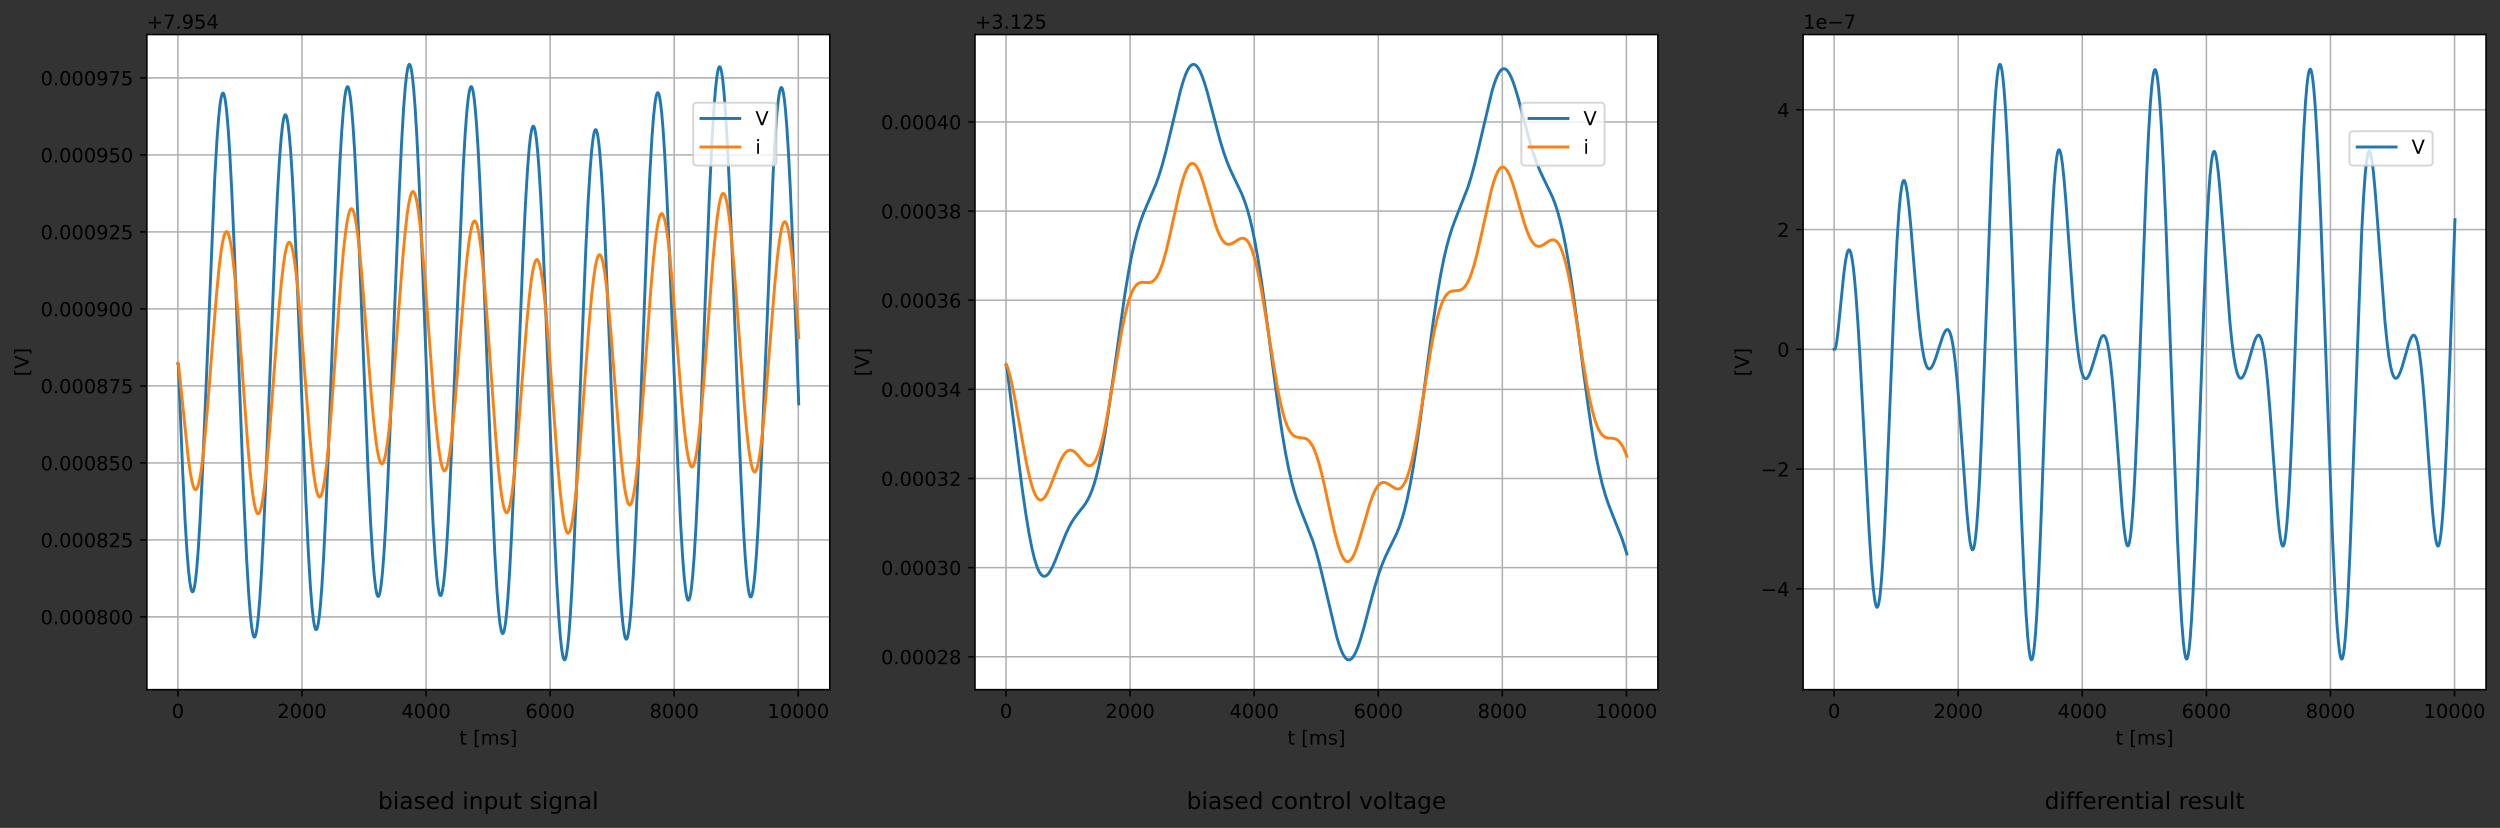 <?xml version="1.0" encoding="utf-8" standalone="no"?>
<!DOCTYPE svg PUBLIC "-//W3C//DTD SVG 1.1//EN"
  "http://www.w3.org/Graphics/SVG/1.1/DTD/svg11.dtd">
<!-- Created with matplotlib (https://matplotlib.org/) -->
<svg height="426.096pt" version="1.1" viewBox="0 0 1286.747 426.096" width="1286.747pt" xmlns="http://www.w3.org/2000/svg" xmlns:xlink="http://www.w3.org/1999/xlink">
 <rect x="0" y="0" width="1286.747" height="426.096" fill="#333333" stroke="none"/>
 <defs>
  <style type="text/css">*{stroke-linecap:butt;stroke-linejoin:round;}</style>
 </defs>
 <g id="figure_1">
  <g id="patch_1">
   <path d="M 0 426.096 
L 1286.747 426.096 
L 1286.747 0 
L 0 0 
z
" style="fill:none;"/>
  </g>
  <g id="axes_1">
   <g id="patch_2">
    <path d="M 75.594 354.966 
L 427.08 354.966 
L 427.08 17.798 
L 75.594 17.798 
z
" style="fill:#ffffff;"/>
   </g>
   <g id="matplotlib.axis_1">
    <g id="xtick_1">
     <g id="line2d_1">
      <path clip-path="url(#p41d7992738)" d="M 91.57 354.966 
L 91.57 17.798 
" style="fill:none;stroke:#b0b0b0;stroke-linecap:square;stroke-width:0.8;"/>
     </g>
     <g id="line2d_2">
      <defs>
       <path d="M 0 0 
L 0 3.5 
" id="m75d109a6b4" style="stroke:#000000;stroke-width:0.8;"/>
      </defs>
      <g>
       <use style="stroke:#000000;stroke-width:0.8;" x="91.57" xlink:href="#m75d109a6b4" y="354.966"/>
      </g>
     </g>
     <g id="text_1">
      <!-- 0 -->
      <g transform="translate(88.389 369.565)scale(0.1 -0.1)">
       <defs>
        <path d="M 31.781 66.406 
Q 24.172 66.406 20.328 58.906 
Q 16.5 51.422 16.5 36.375 
Q 16.5 21.391 20.328 13.891 
Q 24.172 6.391 31.781 6.391 
Q 39.453 6.391 43.281 13.891 
Q 47.125 21.391 47.125 36.375 
Q 47.125 51.422 43.281 58.906 
Q 39.453 66.406 31.781 66.406 
z
M 31.781 74.219 
Q 44.047 74.219 50.516 64.516 
Q 56.984 54.828 56.984 36.375 
Q 56.984 17.969 50.516 8.266 
Q 44.047 -1.422 31.781 -1.422 
Q 19.531 -1.422 13.062 8.266 
Q 6.594 17.969 6.594 36.375 
Q 6.594 54.828 13.062 64.516 
Q 19.531 74.219 31.781 74.219 
z
" id="DejaVuSans-48"/>
       </defs>
       <use xlink:href="#DejaVuSans-48"/>
      </g>
     </g>
    </g>
    <g id="xtick_2">
     <g id="line2d_3">
      <path clip-path="url(#p41d7992738)" d="M 155.432 354.966 
L 155.432 17.798 
" style="fill:none;stroke:#b0b0b0;stroke-linecap:square;stroke-width:0.8;"/>
     </g>
     <g id="line2d_4">
      <g>
       <use style="stroke:#000000;stroke-width:0.8;" x="155.432" xlink:href="#m75d109a6b4" y="354.966"/>
      </g>
     </g>
     <g id="text_2">
      <!-- 2000 -->
      <g transform="translate(142.707 369.565)scale(0.1 -0.1)">
       <defs>
        <path d="M 19.188 8.297 
L 53.609 8.297 
L 53.609 0 
L 7.328 0 
L 7.328 8.297 
Q 12.938 14.109 22.625 23.891 
Q 32.328 33.688 34.812 36.531 
Q 39.547 41.844 41.422 45.531 
Q 43.312 49.219 43.312 52.781 
Q 43.312 58.594 39.234 62.25 
Q 35.156 65.922 28.609 65.922 
Q 23.969 65.922 18.812 64.312 
Q 13.672 62.703 7.812 59.422 
L 7.812 69.391 
Q 13.766 71.781 18.938 73 
Q 24.125 74.219 28.422 74.219 
Q 39.75 74.219 46.484 68.547 
Q 53.219 62.891 53.219 53.422 
Q 53.219 48.922 51.531 44.891 
Q 49.859 40.875 45.406 35.406 
Q 44.188 33.984 37.641 27.219 
Q 31.109 20.453 19.188 8.297 
z
" id="DejaVuSans-50"/>
       </defs>
       <use xlink:href="#DejaVuSans-50"/>
       <use x="63.623" xlink:href="#DejaVuSans-48"/>
       <use x="127.246" xlink:href="#DejaVuSans-48"/>
       <use x="190.869" xlink:href="#DejaVuSans-48"/>
      </g>
     </g>
    </g>
    <g id="xtick_3">
     <g id="line2d_5">
      <path clip-path="url(#p41d7992738)" d="M 219.294 354.966 
L 219.294 17.798 
" style="fill:none;stroke:#b0b0b0;stroke-linecap:square;stroke-width:0.8;"/>
     </g>
     <g id="line2d_6">
      <g>
       <use style="stroke:#000000;stroke-width:0.8;" x="219.294" xlink:href="#m75d109a6b4" y="354.966"/>
      </g>
     </g>
     <g id="text_3">
      <!-- 4000 -->
      <g transform="translate(206.569 369.565)scale(0.1 -0.1)">
       <defs>
        <path d="M 37.797 64.312 
L 12.891 25.391 
L 37.797 25.391 
z
M 35.203 72.906 
L 47.609 72.906 
L 47.609 25.391 
L 58.016 25.391 
L 58.016 17.188 
L 47.609 17.188 
L 47.609 0 
L 37.797 0 
L 37.797 17.188 
L 4.891 17.188 
L 4.891 26.703 
z
" id="DejaVuSans-52"/>
       </defs>
       <use xlink:href="#DejaVuSans-52"/>
       <use x="63.623" xlink:href="#DejaVuSans-48"/>
       <use x="127.246" xlink:href="#DejaVuSans-48"/>
       <use x="190.869" xlink:href="#DejaVuSans-48"/>
      </g>
     </g>
    </g>
    <g id="xtick_4">
     <g id="line2d_7">
      <path clip-path="url(#p41d7992738)" d="M 283.156 354.966 
L 283.156 17.798 
" style="fill:none;stroke:#b0b0b0;stroke-linecap:square;stroke-width:0.8;"/>
     </g>
     <g id="line2d_8">
      <g>
       <use style="stroke:#000000;stroke-width:0.8;" x="283.156" xlink:href="#m75d109a6b4" y="354.966"/>
      </g>
     </g>
     <g id="text_4">
      <!-- 6000 -->
      <g transform="translate(270.431 369.565)scale(0.1 -0.1)">
       <defs>
        <path d="M 33.016 40.375 
Q 26.375 40.375 22.484 35.828 
Q 18.609 31.297 18.609 23.391 
Q 18.609 15.531 22.484 10.953 
Q 26.375 6.391 33.016 6.391 
Q 39.656 6.391 43.531 10.953 
Q 47.406 15.531 47.406 23.391 
Q 47.406 31.297 43.531 35.828 
Q 39.656 40.375 33.016 40.375 
z
M 52.594 71.297 
L 52.594 62.312 
Q 48.875 64.062 45.094 64.984 
Q 41.312 65.922 37.594 65.922 
Q 27.828 65.922 22.672 59.328 
Q 17.531 52.734 16.797 39.406 
Q 19.672 43.656 24.016 45.922 
Q 28.375 48.188 33.594 48.188 
Q 44.578 48.188 50.953 41.516 
Q 57.328 34.859 57.328 23.391 
Q 57.328 12.156 50.688 5.359 
Q 44.047 -1.422 33.016 -1.422 
Q 20.359 -1.422 13.672 8.266 
Q 6.984 17.969 6.984 36.375 
Q 6.984 53.656 15.188 63.938 
Q 23.391 74.219 37.203 74.219 
Q 40.922 74.219 44.703 73.484 
Q 48.484 72.75 52.594 71.297 
z
" id="DejaVuSans-54"/>
       </defs>
       <use xlink:href="#DejaVuSans-54"/>
       <use x="63.623" xlink:href="#DejaVuSans-48"/>
       <use x="127.246" xlink:href="#DejaVuSans-48"/>
       <use x="190.869" xlink:href="#DejaVuSans-48"/>
      </g>
     </g>
    </g>
    <g id="xtick_5">
     <g id="line2d_9">
      <path clip-path="url(#p41d7992738)" d="M 347.018 354.966 
L 347.018 17.798 
" style="fill:none;stroke:#b0b0b0;stroke-linecap:square;stroke-width:0.8;"/>
     </g>
     <g id="line2d_10">
      <g>
       <use style="stroke:#000000;stroke-width:0.8;" x="347.018" xlink:href="#m75d109a6b4" y="354.966"/>
      </g>
     </g>
     <g id="text_5">
      <!-- 8000 -->
      <g transform="translate(334.293 369.565)scale(0.1 -0.1)">
       <defs>
        <path d="M 31.781 34.625 
Q 24.75 34.625 20.719 30.859 
Q 16.703 27.094 16.703 20.516 
Q 16.703 13.922 20.719 10.156 
Q 24.75 6.391 31.781 6.391 
Q 38.812 6.391 42.859 10.172 
Q 46.922 13.969 46.922 20.516 
Q 46.922 27.094 42.891 30.859 
Q 38.875 34.625 31.781 34.625 
z
M 21.922 38.812 
Q 15.578 40.375 12.031 44.719 
Q 8.5 49.078 8.5 55.328 
Q 8.5 64.062 14.719 69.141 
Q 20.953 74.219 31.781 74.219 
Q 42.672 74.219 48.875 69.141 
Q 55.078 64.062 55.078 55.328 
Q 55.078 49.078 51.531 44.719 
Q 48 40.375 41.703 38.812 
Q 48.828 37.156 52.797 32.312 
Q 56.781 27.484 56.781 20.516 
Q 56.781 9.906 50.312 4.234 
Q 43.844 -1.422 31.781 -1.422 
Q 19.734 -1.422 13.25 4.234 
Q 6.781 9.906 6.781 20.516 
Q 6.781 27.484 10.781 32.312 
Q 14.797 37.156 21.922 38.812 
z
M 18.312 54.391 
Q 18.312 48.734 21.844 45.562 
Q 25.391 42.391 31.781 42.391 
Q 38.141 42.391 41.719 45.562 
Q 45.312 48.734 45.312 54.391 
Q 45.312 60.062 41.719 63.234 
Q 38.141 66.406 31.781 66.406 
Q 25.391 66.406 21.844 63.234 
Q 18.312 60.062 18.312 54.391 
z
" id="DejaVuSans-56"/>
       </defs>
       <use xlink:href="#DejaVuSans-56"/>
       <use x="63.623" xlink:href="#DejaVuSans-48"/>
       <use x="127.246" xlink:href="#DejaVuSans-48"/>
       <use x="190.869" xlink:href="#DejaVuSans-48"/>
      </g>
     </g>
    </g>
    <g id="xtick_6">
     <g id="line2d_11">
      <path clip-path="url(#p41d7992738)" d="M 410.88 354.966 
L 410.88 17.798 
" style="fill:none;stroke:#b0b0b0;stroke-linecap:square;stroke-width:0.8;"/>
     </g>
     <g id="line2d_12">
      <g>
       <use style="stroke:#000000;stroke-width:0.8;" x="410.88" xlink:href="#m75d109a6b4" y="354.966"/>
      </g>
     </g>
     <g id="text_6">
      <!-- 10000 -->
      <g transform="translate(394.974 369.565)scale(0.1 -0.1)">
       <defs>
        <path d="M 12.406 8.297 
L 28.516 8.297 
L 28.516 63.922 
L 10.984 60.406 
L 10.984 69.391 
L 28.422 72.906 
L 38.281 72.906 
L 38.281 8.297 
L 54.391 8.297 
L 54.391 0 
L 12.406 0 
z
" id="DejaVuSans-49"/>
       </defs>
       <use xlink:href="#DejaVuSans-49"/>
       <use x="63.623" xlink:href="#DejaVuSans-48"/>
       <use x="127.246" xlink:href="#DejaVuSans-48"/>
       <use x="190.869" xlink:href="#DejaVuSans-48"/>
       <use x="254.492" xlink:href="#DejaVuSans-48"/>
      </g>
     </g>
    </g>
    <g id="text_7">
     <!-- t [ms] -->
     <g transform="translate(236.411 383.243)scale(0.1 -0.1)">
      <defs>
       <path d="M 18.312 70.219 
L 18.312 54.688 
L 36.812 54.688 
L 36.812 47.703 
L 18.312 47.703 
L 18.312 18.016 
Q 18.312 11.328 20.141 9.422 
Q 21.969 7.516 27.594 7.516 
L 36.812 7.516 
L 36.812 0 
L 27.594 0 
Q 17.188 0 13.234 3.875 
Q 9.281 7.766 9.281 18.016 
L 9.281 47.703 
L 2.688 47.703 
L 2.688 54.688 
L 9.281 54.688 
L 9.281 70.219 
z
" id="DejaVuSans-116"/>
       <path id="DejaVuSans-32"/>
       <path d="M 8.594 75.984 
L 29.297 75.984 
L 29.297 69 
L 17.578 69 
L 17.578 -6.203 
L 29.297 -6.203 
L 29.297 -13.188 
L 8.594 -13.188 
z
" id="DejaVuSans-91"/>
       <path d="M 52 44.188 
Q 55.375 50.25 60.062 53.125 
Q 64.75 56 71.094 56 
Q 79.641 56 84.281 50.016 
Q 88.922 44.047 88.922 33.016 
L 88.922 0 
L 79.891 0 
L 79.891 32.719 
Q 79.891 40.578 77.094 44.375 
Q 74.312 48.188 68.609 48.188 
Q 61.625 48.188 57.562 43.547 
Q 53.516 38.922 53.516 30.906 
L 53.516 0 
L 44.484 0 
L 44.484 32.719 
Q 44.484 40.625 41.703 44.406 
Q 38.922 48.188 33.109 48.188 
Q 26.219 48.188 22.156 43.531 
Q 18.109 38.875 18.109 30.906 
L 18.109 0 
L 9.078 0 
L 9.078 54.688 
L 18.109 54.688 
L 18.109 46.188 
Q 21.188 51.219 25.484 53.609 
Q 29.781 56 35.688 56 
Q 41.656 56 45.828 52.969 
Q 50 49.953 52 44.188 
z
" id="DejaVuSans-109"/>
       <path d="M 44.281 53.078 
L 44.281 44.578 
Q 40.484 46.531 36.375 47.5 
Q 32.281 48.484 27.875 48.484 
Q 21.188 48.484 17.844 46.438 
Q 14.5 44.391 14.5 40.281 
Q 14.5 37.156 16.891 35.375 
Q 19.281 33.594 26.516 31.984 
L 29.594 31.297 
Q 39.156 29.25 43.188 25.516 
Q 47.219 21.781 47.219 15.094 
Q 47.219 7.469 41.188 3.016 
Q 35.156 -1.422 24.609 -1.422 
Q 20.219 -1.422 15.453 -0.562 
Q 10.688 0.297 5.422 2 
L 5.422 11.281 
Q 10.406 8.688 15.234 7.391 
Q 20.062 6.109 24.812 6.109 
Q 31.156 6.109 34.562 8.281 
Q 37.984 10.453 37.984 14.406 
Q 37.984 18.062 35.516 20.016 
Q 33.062 21.969 24.703 23.781 
L 21.578 24.516 
Q 13.234 26.266 9.516 29.906 
Q 5.812 33.547 5.812 39.891 
Q 5.812 47.609 11.281 51.797 
Q 16.75 56 26.812 56 
Q 31.781 56 36.172 55.266 
Q 40.578 54.547 44.281 53.078 
z
" id="DejaVuSans-115"/>
       <path d="M 30.422 75.984 
L 30.422 -13.188 
L 9.719 -13.188 
L 9.719 -6.203 
L 21.391 -6.203 
L 21.391 69 
L 9.719 69 
L 9.719 75.984 
z
" id="DejaVuSans-93"/>
      </defs>
      <use xlink:href="#DejaVuSans-116"/>
      <use x="39.209" xlink:href="#DejaVuSans-32"/>
      <use x="70.996" xlink:href="#DejaVuSans-91"/>
      <use x="110.01" xlink:href="#DejaVuSans-109"/>
      <use x="207.422" xlink:href="#DejaVuSans-115"/>
      <use x="259.521" xlink:href="#DejaVuSans-93"/>
     </g>
    </g>
   </g>
   <g id="matplotlib.axis_2">
    <g id="ytick_1">
     <g id="line2d_13">
      <path clip-path="url(#p41d7992738)" d="M 75.594 317.505 
L 427.08 317.505 
" style="fill:none;stroke:#b0b0b0;stroke-linecap:square;stroke-width:0.8;"/>
     </g>
     <g id="line2d_14">
      <defs>
       <path d="M 0 0 
L -3.5 0 
" id="m24289058d2" style="stroke:#000000;stroke-width:0.8;"/>
      </defs>
      <g>
       <use style="stroke:#000000;stroke-width:0.8;" x="75.594" xlink:href="#m24289058d2" y="317.505"/>
      </g>
     </g>
     <g id="text_8">
      <!-- 0.000800 -->
      <g transform="translate(20.878 321.304)scale(0.1 -0.1)">
       <defs>
        <path d="M 10.688 12.406 
L 21 12.406 
L 21 0 
L 10.688 0 
z
" id="DejaVuSans-46"/>
       </defs>
       <use xlink:href="#DejaVuSans-48"/>
       <use x="63.623" xlink:href="#DejaVuSans-46"/>
       <use x="95.41" xlink:href="#DejaVuSans-48"/>
       <use x="159.033" xlink:href="#DejaVuSans-48"/>
       <use x="222.656" xlink:href="#DejaVuSans-48"/>
       <use x="286.279" xlink:href="#DejaVuSans-56"/>
       <use x="349.902" xlink:href="#DejaVuSans-48"/>
       <use x="413.525" xlink:href="#DejaVuSans-48"/>
      </g>
     </g>
    </g>
    <g id="ytick_2">
     <g id="line2d_15">
      <path clip-path="url(#p41d7992738)" d="M 75.594 277.877 
L 427.08 277.877 
" style="fill:none;stroke:#b0b0b0;stroke-linecap:square;stroke-width:0.8;"/>
     </g>
     <g id="line2d_16">
      <g>
       <use style="stroke:#000000;stroke-width:0.8;" x="75.594" xlink:href="#m24289058d2" y="277.877"/>
      </g>
     </g>
     <g id="text_9">
      <!-- 0.000825 -->
      <g transform="translate(20.878 281.676)scale(0.1 -0.1)">
       <defs>
        <path d="M 10.797 72.906 
L 49.516 72.906 
L 49.516 64.594 
L 19.828 64.594 
L 19.828 46.734 
Q 21.969 47.469 24.109 47.828 
Q 26.266 48.188 28.422 48.188 
Q 40.625 48.188 47.75 41.5 
Q 54.891 34.812 54.891 23.391 
Q 54.891 11.625 47.562 5.094 
Q 40.234 -1.422 26.906 -1.422 
Q 22.312 -1.422 17.547 -0.641 
Q 12.797 0.141 7.719 1.703 
L 7.719 11.625 
Q 12.109 9.234 16.797 8.062 
Q 21.484 6.891 26.703 6.891 
Q 35.156 6.891 40.078 11.328 
Q 45.016 15.766 45.016 23.391 
Q 45.016 31 40.078 35.438 
Q 35.156 39.891 26.703 39.891 
Q 22.75 39.891 18.812 39.016 
Q 14.891 38.141 10.797 36.281 
z
" id="DejaVuSans-53"/>
       </defs>
       <use xlink:href="#DejaVuSans-48"/>
       <use x="63.623" xlink:href="#DejaVuSans-46"/>
       <use x="95.41" xlink:href="#DejaVuSans-48"/>
       <use x="159.033" xlink:href="#DejaVuSans-48"/>
       <use x="222.656" xlink:href="#DejaVuSans-48"/>
       <use x="286.279" xlink:href="#DejaVuSans-56"/>
       <use x="349.902" xlink:href="#DejaVuSans-50"/>
       <use x="413.525" xlink:href="#DejaVuSans-53"/>
      </g>
     </g>
    </g>
    <g id="ytick_3">
     <g id="line2d_17">
      <path clip-path="url(#p41d7992738)" d="M 75.594 238.249 
L 427.08 238.249 
" style="fill:none;stroke:#b0b0b0;stroke-linecap:square;stroke-width:0.8;"/>
     </g>
     <g id="line2d_18">
      <g>
       <use style="stroke:#000000;stroke-width:0.8;" x="75.594" xlink:href="#m24289058d2" y="238.249"/>
      </g>
     </g>
     <g id="text_10">
      <!-- 0.000850 -->
      <g transform="translate(20.878 242.049)scale(0.1 -0.1)">
       <use xlink:href="#DejaVuSans-48"/>
       <use x="63.623" xlink:href="#DejaVuSans-46"/>
       <use x="95.41" xlink:href="#DejaVuSans-48"/>
       <use x="159.033" xlink:href="#DejaVuSans-48"/>
       <use x="222.656" xlink:href="#DejaVuSans-48"/>
       <use x="286.279" xlink:href="#DejaVuSans-56"/>
       <use x="349.902" xlink:href="#DejaVuSans-53"/>
       <use x="413.525" xlink:href="#DejaVuSans-48"/>
      </g>
     </g>
    </g>
    <g id="ytick_4">
     <g id="line2d_19">
      <path clip-path="url(#p41d7992738)" d="M 75.594 198.622 
L 427.08 198.622 
" style="fill:none;stroke:#b0b0b0;stroke-linecap:square;stroke-width:0.8;"/>
     </g>
     <g id="line2d_20">
      <g>
       <use style="stroke:#000000;stroke-width:0.8;" x="75.594" xlink:href="#m24289058d2" y="198.622"/>
      </g>
     </g>
     <g id="text_11">
      <!-- 0.000875 -->
      <g transform="translate(20.878 202.421)scale(0.1 -0.1)">
       <defs>
        <path d="M 8.203 72.906 
L 55.078 72.906 
L 55.078 68.703 
L 28.609 0 
L 18.312 0 
L 43.219 64.594 
L 8.203 64.594 
z
" id="DejaVuSans-55"/>
       </defs>
       <use xlink:href="#DejaVuSans-48"/>
       <use x="63.623" xlink:href="#DejaVuSans-46"/>
       <use x="95.41" xlink:href="#DejaVuSans-48"/>
       <use x="159.033" xlink:href="#DejaVuSans-48"/>
       <use x="222.656" xlink:href="#DejaVuSans-48"/>
       <use x="286.279" xlink:href="#DejaVuSans-56"/>
       <use x="349.902" xlink:href="#DejaVuSans-55"/>
       <use x="413.525" xlink:href="#DejaVuSans-53"/>
      </g>
     </g>
    </g>
    <g id="ytick_5">
     <g id="line2d_21">
      <path clip-path="url(#p41d7992738)" d="M 75.594 158.994 
L 427.08 158.994 
" style="fill:none;stroke:#b0b0b0;stroke-linecap:square;stroke-width:0.8;"/>
     </g>
     <g id="line2d_22">
      <g>
       <use style="stroke:#000000;stroke-width:0.8;" x="75.594" xlink:href="#m24289058d2" y="158.994"/>
      </g>
     </g>
     <g id="text_12">
      <!-- 0.000900 -->
      <g transform="translate(20.878 162.793)scale(0.1 -0.1)">
       <defs>
        <path d="M 10.984 1.516 
L 10.984 10.5 
Q 14.703 8.734 18.5 7.812 
Q 22.312 6.891 25.984 6.891 
Q 35.75 6.891 40.891 13.453 
Q 46.047 20.016 46.781 33.406 
Q 43.953 29.203 39.594 26.953 
Q 35.25 24.703 29.984 24.703 
Q 19.047 24.703 12.672 31.312 
Q 6.297 37.938 6.297 49.422 
Q 6.297 60.641 12.938 67.422 
Q 19.578 74.219 30.609 74.219 
Q 43.266 74.219 49.922 64.516 
Q 56.594 54.828 56.594 36.375 
Q 56.594 19.141 48.406 8.859 
Q 40.234 -1.422 26.422 -1.422 
Q 22.703 -1.422 18.891 -0.688 
Q 15.094 0.047 10.984 1.516 
z
M 30.609 32.422 
Q 37.25 32.422 41.125 36.953 
Q 45.016 41.5 45.016 49.422 
Q 45.016 57.281 41.125 61.844 
Q 37.25 66.406 30.609 66.406 
Q 23.969 66.406 20.094 61.844 
Q 16.219 57.281 16.219 49.422 
Q 16.219 41.5 20.094 36.953 
Q 23.969 32.422 30.609 32.422 
z
" id="DejaVuSans-57"/>
       </defs>
       <use xlink:href="#DejaVuSans-48"/>
       <use x="63.623" xlink:href="#DejaVuSans-46"/>
       <use x="95.41" xlink:href="#DejaVuSans-48"/>
       <use x="159.033" xlink:href="#DejaVuSans-48"/>
       <use x="222.656" xlink:href="#DejaVuSans-48"/>
       <use x="286.279" xlink:href="#DejaVuSans-57"/>
       <use x="349.902" xlink:href="#DejaVuSans-48"/>
       <use x="413.525" xlink:href="#DejaVuSans-48"/>
      </g>
     </g>
    </g>
    <g id="ytick_6">
     <g id="line2d_23">
      <path clip-path="url(#p41d7992738)" d="M 75.594 119.366 
L 427.08 119.366 
" style="fill:none;stroke:#b0b0b0;stroke-linecap:square;stroke-width:0.8;"/>
     </g>
     <g id="line2d_24">
      <g>
       <use style="stroke:#000000;stroke-width:0.8;" x="75.594" xlink:href="#m24289058d2" y="119.366"/>
      </g>
     </g>
     <g id="text_13">
      <!-- 0.000925 -->
      <g transform="translate(20.878 123.165)scale(0.1 -0.1)">
       <use xlink:href="#DejaVuSans-48"/>
       <use x="63.623" xlink:href="#DejaVuSans-46"/>
       <use x="95.41" xlink:href="#DejaVuSans-48"/>
       <use x="159.033" xlink:href="#DejaVuSans-48"/>
       <use x="222.656" xlink:href="#DejaVuSans-48"/>
       <use x="286.279" xlink:href="#DejaVuSans-57"/>
       <use x="349.902" xlink:href="#DejaVuSans-50"/>
       <use x="413.525" xlink:href="#DejaVuSans-53"/>
      </g>
     </g>
    </g>
    <g id="ytick_7">
     <g id="line2d_25">
      <path clip-path="url(#p41d7992738)" d="M 75.594 79.738 
L 427.08 79.738 
" style="fill:none;stroke:#b0b0b0;stroke-linecap:square;stroke-width:0.8;"/>
     </g>
     <g id="line2d_26">
      <g>
       <use style="stroke:#000000;stroke-width:0.8;" x="75.594" xlink:href="#m24289058d2" y="79.738"/>
      </g>
     </g>
     <g id="text_14">
      <!-- 0.000950 -->
      <g transform="translate(20.878 83.538)scale(0.1 -0.1)">
       <use xlink:href="#DejaVuSans-48"/>
       <use x="63.623" xlink:href="#DejaVuSans-46"/>
       <use x="95.41" xlink:href="#DejaVuSans-48"/>
       <use x="159.033" xlink:href="#DejaVuSans-48"/>
       <use x="222.656" xlink:href="#DejaVuSans-48"/>
       <use x="286.279" xlink:href="#DejaVuSans-57"/>
       <use x="349.902" xlink:href="#DejaVuSans-53"/>
       <use x="413.525" xlink:href="#DejaVuSans-48"/>
      </g>
     </g>
    </g>
    <g id="ytick_8">
     <g id="line2d_27">
      <path clip-path="url(#p41d7992738)" d="M 75.594 40.111 
L 427.08 40.111 
" style="fill:none;stroke:#b0b0b0;stroke-linecap:square;stroke-width:0.8;"/>
     </g>
     <g id="line2d_28">
      <g>
       <use style="stroke:#000000;stroke-width:0.8;" x="75.594" xlink:href="#m24289058d2" y="40.111"/>
      </g>
     </g>
     <g id="text_15">
      <!-- 0.000975 -->
      <g transform="translate(20.878 43.91)scale(0.1 -0.1)">
       <use xlink:href="#DejaVuSans-48"/>
       <use x="63.623" xlink:href="#DejaVuSans-46"/>
       <use x="95.41" xlink:href="#DejaVuSans-48"/>
       <use x="159.033" xlink:href="#DejaVuSans-48"/>
       <use x="222.656" xlink:href="#DejaVuSans-48"/>
       <use x="286.279" xlink:href="#DejaVuSans-57"/>
       <use x="349.902" xlink:href="#DejaVuSans-55"/>
       <use x="413.525" xlink:href="#DejaVuSans-53"/>
      </g>
     </g>
    </g>
    <g id="text_16">
     <!-- [V] -->
     <g transform="translate(14.798 193.704)rotate(-90)scale(0.1 -0.1)">
      <defs>
       <path d="M 28.609 0 
L 0.781 72.906 
L 11.078 72.906 
L 34.188 11.531 
L 57.328 72.906 
L 67.578 72.906 
L 39.797 0 
z
" id="DejaVuSans-86"/>
      </defs>
      <use xlink:href="#DejaVuSans-91"/>
      <use x="39.014" xlink:href="#DejaVuSans-86"/>
      <use x="107.422" xlink:href="#DejaVuSans-93"/>
     </g>
    </g>
    <g id="text_17">
     <!-- +7.954 -->
     <g transform="translate(75.594 14.798)scale(0.1 -0.1)">
      <defs>
       <path d="M 46 62.703 
L 46 35.5 
L 73.188 35.5 
L 73.188 27.203 
L 46 27.203 
L 46 0 
L 37.797 0 
L 37.797 27.203 
L 10.594 27.203 
L 10.594 35.5 
L 37.797 35.5 
L 37.797 62.703 
z
" id="DejaVuSans-43"/>
      </defs>
      <use xlink:href="#DejaVuSans-43"/>
      <use x="83.789" xlink:href="#DejaVuSans-55"/>
      <use x="147.412" xlink:href="#DejaVuSans-46"/>
      <use x="179.199" xlink:href="#DejaVuSans-57"/>
      <use x="242.822" xlink:href="#DejaVuSans-53"/>
      <use x="306.445" xlink:href="#DejaVuSans-52"/>
     </g>
    </g>
   </g>
   <g id="line2d_29">
    <path clip-path="url(#p41d7992738)" d="M 91.57 187.043 
L 91.73 187.122 
L 91.794 187.516 
L 92.017 193.127 
L 93.997 242.099 
L 95.242 267.64 
L 96.232 283.782 
L 97.063 293.993 
L 97.733 299.826 
L 98.276 302.893 
L 98.691 304.218 
L 99.01 304.629 
L 99.234 304.601 
L 99.457 304.314 
L 99.777 303.456 
L 100.192 301.559 
L 100.703 298.032 
L 101.309 292.187 
L 102.044 282.832 
L 102.938 268.359 
L 104.023 246.882 
L 105.428 214.33 
L 110.537 91.387 
L 111.623 72.584 
L 112.517 60.735 
L 113.252 53.761 
L 113.826 50.152 
L 114.273 48.507 
L 114.625 47.939 
L 114.848 47.911 
L 115.072 48.144 
L 115.359 48.827 
L 115.742 50.403 
L 116.221 53.434 
L 116.796 58.594 
L 117.498 67.07 
L 118.329 79.962 
L 119.318 98.962 
L 120.564 127.434 
L 122.352 174.036 
L 125.577 258.405 
L 126.886 286.589 
L 127.908 304.245 
L 128.77 315.605 
L 129.472 322.229 
L 130.047 325.795 
L 130.494 327.384 
L 130.814 327.877 
L 131.037 327.902 
L 131.261 327.665 
L 131.548 326.974 
L 131.931 325.383 
L 132.41 322.331 
L 132.985 317.15 
L 133.687 308.663 
L 134.518 295.796 
L 135.539 276.243 
L 136.817 247.201 
L 138.764 197.085 
L 141.479 128.053 
L 142.788 100.254 
L 143.841 82.292 
L 144.704 71.12 
L 145.406 64.609 
L 145.981 61.109 
L 146.428 59.556 
L 146.747 59.081 
L 146.971 59.064 
L 147.194 59.307 
L 147.482 60.001 
L 147.865 61.589 
L 148.344 64.626 
L 148.918 69.775 
L 149.621 78.202 
L 150.451 90.97 
L 151.473 110.367 
L 152.75 139.17 
L 154.698 188.838 
L 157.38 256.38 
L 158.689 283.884 
L 159.743 301.609 
L 160.605 312.578 
L 161.308 318.914 
L 161.882 322.261 
L 162.329 323.687 
L 162.649 324.068 
L 162.872 324.016 
L 163.096 323.702 
L 163.415 322.799 
L 163.83 320.832 
L 164.341 317.196 
L 164.948 311.185 
L 165.682 301.561 
L 166.576 286.645 
L 167.662 264.433 
L 169.035 231.379 
L 171.494 165.542 
L 173.537 113.415 
L 174.846 85.392 
L 175.868 67.88 
L 176.73 56.644 
L 177.433 50.12 
L 178.008 46.632 
L 178.455 45.099 
L 178.774 44.642 
L 178.997 44.641 
L 179.221 44.901 
L 179.508 45.618 
L 179.891 47.24 
L 180.37 50.321 
L 180.977 55.86 
L 181.68 64.452 
L 182.542 77.946 
L 183.595 98.289 
L 184.937 128.945 
L 187.172 186.201 
L 189.407 241.431 
L 190.716 268.471 
L 191.738 285.318 
L 192.568 295.714 
L 193.271 301.97 
L 193.845 305.26 
L 194.26 306.584 
L 194.58 306.995 
L 194.803 306.965 
L 195.027 306.676 
L 195.346 305.811 
L 195.761 303.898 
L 196.272 300.337 
L 196.879 294.425 
L 197.613 284.938 
L 198.507 270.212 
L 199.561 248.964 
L 200.934 216.402 
L 203.361 152.289 
L 205.436 100.023 
L 206.713 73.055 
L 207.735 55.765 
L 208.597 44.708 
L 209.3 38.328 
L 209.875 34.959 
L 210.322 33.522 
L 210.641 33.137 
L 210.864 33.186 
L 211.088 33.498 
L 211.407 34.399 
L 211.822 36.362 
L 212.333 39.992 
L 212.94 45.99 
L 213.674 55.585 
L 214.568 70.436 
L 215.654 92.515 
L 217.059 126.1 
L 219.869 200.358 
L 221.689 244.953 
L 222.934 270.308 
L 223.924 286.277 
L 224.754 296.328 
L 225.425 302.024 
L 225.968 304.975 
L 226.383 306.207 
L 226.67 306.536 
L 226.894 306.494 
L 227.117 306.191 
L 227.437 305.309 
L 227.852 303.379 
L 228.363 299.805 
L 228.969 293.896 
L 229.704 284.447 
L 230.598 269.834 
L 231.683 248.144 
L 233.088 215.237 
L 238.325 87.749 
L 239.411 68.927 
L 240.273 57.48 
L 241.007 50.463 
L 241.582 46.835 
L 242.029 45.184 
L 242.38 44.615 
L 242.604 44.59 
L 242.827 44.826 
L 243.115 45.515 
L 243.498 47.104 
L 243.977 50.155 
L 244.552 55.346 
L 245.254 63.869 
L 246.084 76.826 
L 247.074 95.912 
L 248.32 124.501 
L 250.108 171.276 
L 253.333 255.946 
L 254.642 284.252 
L 255.696 302.495 
L 256.558 313.823 
L 257.26 320.42 
L 257.835 323.968 
L 258.282 325.547 
L 258.601 326.035 
L 258.825 326.059 
L 259.048 325.821 
L 259.336 325.132 
L 259.719 323.547 
L 260.198 320.512 
L 260.773 315.364 
L 261.475 306.941 
L 262.305 294.187 
L 263.327 274.835 
L 264.636 245.385 
L 266.68 193.518 
L 269.17 131.607 
L 270.48 104.401 
L 271.501 87.365 
L 272.364 76.442 
L 273.066 70.123 
L 273.641 66.777 
L 274.088 65.343 
L 274.407 64.954 
L 274.631 64.997 
L 274.854 65.301 
L 275.173 66.185 
L 275.589 68.124 
L 276.099 71.716 
L 276.706 77.664 
L 277.441 87.195 
L 278.335 101.972 
L 279.42 123.982 
L 280.793 156.723 
L 283.284 222.702 
L 285.296 273.253 
L 286.573 300.147 
L 287.595 317.348 
L 288.425 327.971 
L 289.127 334.38 
L 289.702 337.772 
L 290.149 339.227 
L 290.468 339.625 
L 290.692 339.585 
L 290.915 339.282 
L 291.235 338.394 
L 291.65 336.446 
L 292.161 332.836 
L 292.767 326.86 
L 293.502 317.292 
L 294.396 302.474 
L 295.482 280.433 
L 296.887 246.894 
L 299.665 173.558 
L 301.485 128.897 
L 302.73 103.442 
L 303.72 87.369 
L 304.55 77.216 
L 305.221 71.432 
L 305.763 68.406 
L 306.178 67.115 
L 306.498 66.732 
L 306.721 66.779 
L 306.945 67.087 
L 307.264 67.977 
L 307.679 69.917 
L 308.19 73.503 
L 308.797 79.426 
L 309.531 88.892 
L 310.425 103.525 
L 311.511 125.238 
L 312.916 158.174 
L 318.153 285.761 
L 319.238 304.601 
L 320.1 316.062 
L 320.835 323.091 
L 321.41 326.728 
L 321.857 328.386 
L 322.208 328.96 
L 322.431 328.989 
L 322.655 328.756 
L 322.942 328.072 
L 323.325 326.489 
L 323.804 323.444 
L 324.379 318.262 
L 325.082 309.749 
L 325.912 296.804 
L 326.902 277.731 
L 328.147 249.158 
L 329.935 202.406 
L 333.16 117.774 
L 334.469 89.481 
L 335.523 71.25 
L 336.385 59.93 
L 337.088 53.34 
L 337.662 49.798 
L 338.109 48.223 
L 338.429 47.738 
L 338.652 47.717 
L 338.876 47.957 
L 339.163 48.648 
L 339.546 50.236 
L 340.025 53.276 
L 340.6 58.429 
L 341.302 66.859 
L 342.133 79.62 
L 343.154 98.98 
L 344.464 128.44 
L 346.507 180.323 
L 348.998 242.251 
L 350.307 269.466 
L 351.329 286.508 
L 352.191 297.437 
L 352.893 303.76 
L 353.468 307.109 
L 353.915 308.546 
L 354.235 308.937 
L 354.458 308.895 
L 354.682 308.593 
L 355.001 307.71 
L 355.416 305.774 
L 355.927 302.185 
L 356.534 296.24 
L 357.268 286.713 
L 358.162 271.94 
L 359.248 249.937 
L 360.621 217.202 
L 363.111 151.235 
L 365.123 100.693 
L 366.4 73.804 
L 367.422 56.607 
L 368.252 45.987 
L 368.955 39.581 
L 369.529 36.191 
L 369.977 34.737 
L 370.296 34.341 
L 370.519 34.382 
L 370.743 34.686 
L 371.062 35.575 
L 371.477 37.524 
L 371.988 41.136 
L 372.595 47.114 
L 373.329 56.684 
L 374.223 71.506 
L 375.309 93.55 
L 376.714 127.093 
L 379.492 200.437 
L 381.312 245.103 
L 382.557 270.56 
L 383.547 286.636 
L 384.377 296.791 
L 385.048 302.576 
L 385.591 305.604 
L 386.006 306.896 
L 386.325 307.28 
L 386.549 307.233 
L 386.772 306.925 
L 387.092 306.036 
L 387.507 304.097 
L 388.018 300.512 
L 388.624 294.59 
L 389.359 285.126 
L 390.253 270.495 
L 391.338 248.784 
L 392.743 215.85 
L 397.98 88.272 
L 399.066 69.433 
L 399.928 57.974 
L 400.662 50.946 
L 401.237 47.31 
L 401.684 45.652 
L 402.035 45.079 
L 402.259 45.05 
L 402.482 45.283 
L 402.77 45.968 
L 403.153 47.552 
L 403.632 50.597 
L 404.207 55.78 
L 404.909 64.294 
L 405.739 77.24 
L 406.729 96.314 
L 407.974 124.889 
L 409.762 171.642 
L 411.104 207.889 
L 411.104 207.889 
" style="fill:none;stroke:#1f77b4;stroke-linecap:square;stroke-width:1.5;"/>
   </g>
   <g id="line2d_30">
    <path clip-path="url(#p41d7992738)" d="M 91.57 187.043 
L 91.73 187.094 
L 91.826 187.43 
L 92.975 198.116 
L 96.935 236.12 
L 97.957 243.326 
L 98.787 247.731 
L 99.457 250.211 
L 100 251.461 
L 100.415 251.941 
L 100.735 252.025 
L 101.022 251.886 
L 101.373 251.44 
L 101.788 250.519 
L 102.299 248.806 
L 102.906 245.958 
L 103.64 241.377 
L 104.502 234.527 
L 105.556 224.257 
L 106.897 208.821 
L 109.132 179.997 
L 111.368 152.16 
L 112.677 138.522 
L 113.699 130.031 
L 114.529 124.803 
L 115.231 121.672 
L 115.806 120.042 
L 116.253 119.373 
L 116.572 119.219 
L 116.86 119.314 
L 117.179 119.677 
L 117.562 120.472 
L 118.041 122.011 
L 118.616 124.639 
L 119.318 128.968 
L 120.149 135.567 
L 121.138 145.311 
L 122.384 159.944 
L 124.14 183.514 
L 127.493 228.839 
L 128.802 243.341 
L 129.824 252.409 
L 130.686 258.232 
L 131.388 261.617 
L 131.963 263.43 
L 132.41 264.229 
L 132.761 264.477 
L 133.049 264.431 
L 133.368 264.117 
L 133.751 263.378 
L 134.23 261.905 
L 134.805 259.349 
L 135.507 255.106 
L 136.338 248.613 
L 137.327 239.016 
L 138.573 224.617 
L 140.393 200.637 
L 143.49 159.801 
L 144.799 145.557 
L 145.853 136.388 
L 146.715 130.709 
L 147.418 127.417 
L 147.992 125.662 
L 148.439 124.895 
L 148.791 124.664 
L 149.078 124.719 
L 149.397 125.037 
L 149.781 125.773 
L 150.26 127.23 
L 150.834 129.745 
L 151.537 133.907 
L 152.367 140.257 
L 153.389 149.946 
L 154.666 164.371 
L 156.614 189.268 
L 159.232 222.298 
L 160.541 236.079 
L 161.563 244.693 
L 162.425 250.196 
L 163.128 253.355 
L 163.702 255.002 
L 164.149 255.681 
L 164.469 255.84 
L 164.756 255.748 
L 165.075 255.385 
L 165.459 254.589 
L 165.938 253.045 
L 166.512 250.402 
L 167.215 246.046 
L 168.045 239.399 
L 169.035 229.574 
L 170.28 214.802 
L 172.036 190.965 
L 175.485 143.713 
L 176.794 129.045 
L 177.848 119.607 
L 178.71 113.752 
L 179.412 110.342 
L 179.987 108.507 
L 180.466 107.649 
L 180.817 107.412 
L 181.105 107.466 
L 181.424 107.784 
L 181.807 108.525 
L 182.286 109.993 
L 182.861 112.528 
L 183.564 116.72 
L 184.394 123.111 
L 185.416 132.853 
L 186.693 147.338 
L 188.672 172.709 
L 191.259 205.306 
L 192.568 219.053 
L 193.59 227.637 
L 194.452 233.119 
L 195.154 236.266 
L 195.729 237.911 
L 196.176 238.593 
L 196.527 238.759 
L 196.815 238.65 
L 197.134 238.272 
L 197.549 237.378 
L 198.06 235.659 
L 198.667 232.754 
L 199.401 228.038 
L 200.263 220.948 
L 201.317 210.287 
L 202.658 194.225 
L 204.798 165.448 
L 207.192 134.104 
L 208.502 119.74 
L 209.555 110.469 
L 210.417 104.714 
L 211.12 101.369 
L 211.695 99.583 
L 212.142 98.801 
L 212.493 98.564 
L 212.78 98.619 
L 213.1 98.943 
L 213.483 99.694 
L 213.962 101.184 
L 214.537 103.761 
L 215.239 108.036 
L 216.069 114.58 
L 217.059 124.263 
L 218.304 138.815 
L 220.061 162.245 
L 223.381 206.812 
L 224.691 221.216 
L 225.744 230.477 
L 226.606 236.211 
L 227.309 239.539 
L 227.884 241.318 
L 228.331 242.1 
L 228.682 242.342 
L 228.969 242.296 
L 229.289 241.988 
L 229.672 241.264 
L 230.151 239.822 
L 230.726 237.326 
L 231.428 233.192 
L 232.258 226.883 
L 233.28 217.261 
L 234.557 202.952 
L 236.569 177.486 
L 239.06 146.529 
L 240.369 132.945 
L 241.391 124.478 
L 242.221 119.266 
L 242.923 116.148 
L 243.498 114.531 
L 243.945 113.874 
L 244.264 113.73 
L 244.552 113.835 
L 244.871 114.212 
L 245.286 115.111 
L 245.797 116.844 
L 246.404 119.784 
L 247.138 124.572 
L 248 131.794 
L 249.022 142.338 
L 250.299 157.961 
L 252.183 184.069 
L 255.185 225.518 
L 256.526 240.918 
L 257.58 250.664 
L 258.474 256.986 
L 259.208 260.704 
L 259.815 262.719 
L 260.294 263.617 
L 260.645 263.883 
L 260.932 263.853 
L 261.252 263.561 
L 261.635 262.851 
L 262.114 261.422 
L 262.688 258.932 
L 263.391 254.794 
L 264.221 248.466 
L 265.243 238.799 
L 266.52 224.406 
L 268.5 199.168 
L 271.086 166.735 
L 272.395 153.067 
L 273.417 144.541 
L 274.247 139.279 
L 274.95 136.114 
L 275.525 134.453 
L 275.972 133.756 
L 276.323 133.58 
L 276.61 133.679 
L 276.93 134.046 
L 277.345 134.927 
L 277.856 136.629 
L 278.462 139.516 
L 279.197 144.212 
L 280.059 151.284 
L 281.113 161.932 
L 282.422 177.59 
L 284.497 205.514 
L 286.988 238.327 
L 288.329 253.124 
L 289.383 262.433 
L 290.245 268.219 
L 290.947 271.587 
L 291.522 273.394 
L 291.969 274.19 
L 292.32 274.438 
L 292.608 274.392 
L 292.927 274.079 
L 293.31 273.34 
L 293.789 271.866 
L 294.364 269.306 
L 295.066 265.052 
L 295.897 258.534 
L 296.887 248.88 
L 298.132 234.363 
L 299.888 210.978 
L 303.209 166.494 
L 304.518 152.119 
L 305.54 143.127 
L 306.402 137.346 
L 307.104 133.977 
L 307.679 132.162 
L 308.158 131.313 
L 308.509 131.078 
L 308.797 131.13 
L 309.116 131.445 
L 309.499 132.177 
L 309.978 133.628 
L 310.553 136.134 
L 311.255 140.282 
L 312.086 146.606 
L 313.107 156.246 
L 314.385 170.577 
L 316.396 196.076 
L 318.887 227.07 
L 320.196 240.673 
L 321.218 249.154 
L 322.048 254.378 
L 322.751 257.505 
L 323.325 259.129 
L 323.772 259.792 
L 324.092 259.94 
L 324.379 259.838 
L 324.698 259.465 
L 325.113 258.572 
L 325.624 256.844 
L 326.231 253.912 
L 326.965 249.133 
L 327.828 241.921 
L 328.849 231.388 
L 330.127 215.779 
L 332.011 189.689 
L 335.012 148.268 
L 336.353 132.88 
L 337.407 123.142 
L 338.301 116.828 
L 339.035 113.116 
L 339.642 111.106 
L 340.121 110.212 
L 340.472 109.948 
L 340.76 109.98 
L 341.079 110.275 
L 341.462 110.988 
L 341.941 112.421 
L 342.516 114.915 
L 343.218 119.058 
L 344.049 125.392 
L 345.07 135.066 
L 346.348 149.468 
L 348.327 174.718 
L 350.914 207.166 
L 352.223 220.841 
L 353.245 229.372 
L 354.075 234.639 
L 354.777 237.807 
L 355.352 239.471 
L 355.799 240.17 
L 356.15 240.348 
L 356.438 240.25 
L 356.757 239.884 
L 357.172 239.006 
L 357.683 237.306 
L 358.29 234.422 
L 359.024 229.729 
L 359.886 222.661 
L 360.94 212.017 
L 362.249 196.364 
L 364.325 168.448 
L 366.815 135.643 
L 368.156 120.85 
L 369.21 111.545 
L 370.072 105.762 
L 370.775 102.396 
L 371.35 100.591 
L 371.797 99.796 
L 372.148 99.549 
L 372.435 99.596 
L 372.754 99.91 
L 373.138 100.65 
L 373.617 102.126 
L 374.191 104.687 
L 374.894 108.943 
L 375.724 115.464 
L 376.714 125.121 
L 377.959 139.641 
L 379.715 163.03 
L 383.036 207.521 
L 384.345 221.899 
L 385.367 230.893 
L 386.229 236.675 
L 386.932 240.046 
L 387.507 241.862 
L 387.986 242.712 
L 388.337 242.947 
L 388.624 242.896 
L 388.943 242.582 
L 389.327 241.851 
L 389.806 240.401 
L 390.38 237.895 
L 391.083 233.749 
L 391.913 227.426 
L 392.935 217.787 
L 394.212 203.458 
L 396.224 177.963 
L 398.714 146.971 
L 400.024 133.37 
L 401.045 124.89 
L 401.876 119.667 
L 402.578 116.541 
L 403.153 114.918 
L 403.6 114.255 
L 403.919 114.108 
L 404.207 114.21 
L 404.526 114.583 
L 404.941 115.477 
L 405.452 117.205 
L 406.058 120.138 
L 406.793 124.918 
L 407.655 132.131 
L 408.677 142.665 
L 409.954 158.275 
L 411.104 173.804 
L 411.104 173.804 
" style="fill:none;stroke:#ff7f0e;stroke-linecap:square;stroke-width:1.5;"/>
   </g>
   <g id="patch_3">
    <path d="M 75.594 354.966 
L 75.594 17.798 
" style="fill:none;stroke:#000000;stroke-linecap:square;stroke-linejoin:miter;stroke-width:0.8;"/>
   </g>
   <g id="patch_4">
    <path d="M 427.08 354.966 
L 427.08 17.798 
" style="fill:none;stroke:#000000;stroke-linecap:square;stroke-linejoin:miter;stroke-width:0.8;"/>
   </g>
   <g id="patch_5">
    <path d="M 75.594 354.966 
L 427.08 354.966 
" style="fill:none;stroke:#000000;stroke-linecap:square;stroke-linejoin:miter;stroke-width:0.8;"/>
   </g>
   <g id="patch_6">
    <path d="M 75.594 17.798 
L 427.08 17.798 
" style="fill:none;stroke:#000000;stroke-linecap:square;stroke-linejoin:miter;stroke-width:0.8;"/>
   </g>
   <g id="text_18">
    <!-- biased input signal -->
    <g transform="translate(194.563 416.4)scale(0.12 -0.12)">
     <defs>
      <path d="M 48.688 27.297 
Q 48.688 37.203 44.609 42.844 
Q 40.531 48.484 33.406 48.484 
Q 26.266 48.484 22.188 42.844 
Q 18.109 37.203 18.109 27.297 
Q 18.109 17.391 22.188 11.75 
Q 26.266 6.109 33.406 6.109 
Q 40.531 6.109 44.609 11.75 
Q 48.688 17.391 48.688 27.297 
z
M 18.109 46.391 
Q 20.953 51.266 25.266 53.625 
Q 29.594 56 35.594 56 
Q 45.562 56 51.781 48.094 
Q 58.016 40.188 58.016 27.297 
Q 58.016 14.406 51.781 6.484 
Q 45.562 -1.422 35.594 -1.422 
Q 29.594 -1.422 25.266 0.953 
Q 20.953 3.328 18.109 8.203 
L 18.109 0 
L 9.078 0 
L 9.078 75.984 
L 18.109 75.984 
z
" id="DejaVuSans-98"/>
      <path d="M 9.422 54.688 
L 18.406 54.688 
L 18.406 0 
L 9.422 0 
z
M 9.422 75.984 
L 18.406 75.984 
L 18.406 64.594 
L 9.422 64.594 
z
" id="DejaVuSans-105"/>
      <path d="M 34.281 27.484 
Q 23.391 27.484 19.188 25 
Q 14.984 22.516 14.984 16.5 
Q 14.984 11.719 18.141 8.906 
Q 21.297 6.109 26.703 6.109 
Q 34.188 6.109 38.703 11.406 
Q 43.219 16.703 43.219 25.484 
L 43.219 27.484 
z
M 52.203 31.203 
L 52.203 0 
L 43.219 0 
L 43.219 8.297 
Q 40.141 3.328 35.547 0.953 
Q 30.953 -1.422 24.312 -1.422 
Q 15.922 -1.422 10.953 3.297 
Q 6 8.016 6 15.922 
Q 6 25.141 12.172 29.828 
Q 18.359 34.516 30.609 34.516 
L 43.219 34.516 
L 43.219 35.406 
Q 43.219 41.609 39.141 45 
Q 35.062 48.391 27.688 48.391 
Q 23 48.391 18.547 47.266 
Q 14.109 46.141 10.016 43.891 
L 10.016 52.203 
Q 14.938 54.109 19.578 55.047 
Q 24.219 56 28.609 56 
Q 40.484 56 46.344 49.844 
Q 52.203 43.703 52.203 31.203 
z
" id="DejaVuSans-97"/>
      <path d="M 56.203 29.594 
L 56.203 25.203 
L 14.891 25.203 
Q 15.484 15.922 20.484 11.062 
Q 25.484 6.203 34.422 6.203 
Q 39.594 6.203 44.453 7.469 
Q 49.312 8.734 54.109 11.281 
L 54.109 2.781 
Q 49.266 0.734 44.188 -0.344 
Q 39.109 -1.422 33.891 -1.422 
Q 20.797 -1.422 13.156 6.188 
Q 5.516 13.812 5.516 26.812 
Q 5.516 40.234 12.766 48.109 
Q 20.016 56 32.328 56 
Q 43.359 56 49.781 48.891 
Q 56.203 41.797 56.203 29.594 
z
M 47.219 32.234 
Q 47.125 39.594 43.094 43.984 
Q 39.062 48.391 32.422 48.391 
Q 24.906 48.391 20.391 44.141 
Q 15.875 39.891 15.188 32.172 
z
" id="DejaVuSans-101"/>
      <path d="M 45.406 46.391 
L 45.406 75.984 
L 54.391 75.984 
L 54.391 0 
L 45.406 0 
L 45.406 8.203 
Q 42.578 3.328 38.25 0.953 
Q 33.938 -1.422 27.875 -1.422 
Q 17.969 -1.422 11.734 6.484 
Q 5.516 14.406 5.516 27.297 
Q 5.516 40.188 11.734 48.094 
Q 17.969 56 27.875 56 
Q 33.938 56 38.25 53.625 
Q 42.578 51.266 45.406 46.391 
z
M 14.797 27.297 
Q 14.797 17.391 18.875 11.75 
Q 22.953 6.109 30.078 6.109 
Q 37.203 6.109 41.297 11.75 
Q 45.406 17.391 45.406 27.297 
Q 45.406 37.203 41.297 42.844 
Q 37.203 48.484 30.078 48.484 
Q 22.953 48.484 18.875 42.844 
Q 14.797 37.203 14.797 27.297 
z
" id="DejaVuSans-100"/>
      <path d="M 54.891 33.016 
L 54.891 0 
L 45.906 0 
L 45.906 32.719 
Q 45.906 40.484 42.875 44.328 
Q 39.844 48.188 33.797 48.188 
Q 26.516 48.188 22.312 43.547 
Q 18.109 38.922 18.109 30.906 
L 18.109 0 
L 9.078 0 
L 9.078 54.688 
L 18.109 54.688 
L 18.109 46.188 
Q 21.344 51.125 25.703 53.562 
Q 30.078 56 35.797 56 
Q 45.219 56 50.047 50.172 
Q 54.891 44.344 54.891 33.016 
z
" id="DejaVuSans-110"/>
      <path d="M 18.109 8.203 
L 18.109 -20.797 
L 9.078 -20.797 
L 9.078 54.688 
L 18.109 54.688 
L 18.109 46.391 
Q 20.953 51.266 25.266 53.625 
Q 29.594 56 35.594 56 
Q 45.562 56 51.781 48.094 
Q 58.016 40.188 58.016 27.297 
Q 58.016 14.406 51.781 6.484 
Q 45.562 -1.422 35.594 -1.422 
Q 29.594 -1.422 25.266 0.953 
Q 20.953 3.328 18.109 8.203 
z
M 48.688 27.297 
Q 48.688 37.203 44.609 42.844 
Q 40.531 48.484 33.406 48.484 
Q 26.266 48.484 22.188 42.844 
Q 18.109 37.203 18.109 27.297 
Q 18.109 17.391 22.188 11.75 
Q 26.266 6.109 33.406 6.109 
Q 40.531 6.109 44.609 11.75 
Q 48.688 17.391 48.688 27.297 
z
" id="DejaVuSans-112"/>
      <path d="M 8.5 21.578 
L 8.5 54.688 
L 17.484 54.688 
L 17.484 21.922 
Q 17.484 14.156 20.5 10.266 
Q 23.531 6.391 29.594 6.391 
Q 36.859 6.391 41.078 11.031 
Q 45.312 15.672 45.312 23.688 
L 45.312 54.688 
L 54.297 54.688 
L 54.297 0 
L 45.312 0 
L 45.312 8.406 
Q 42.047 3.422 37.719 1 
Q 33.406 -1.422 27.688 -1.422 
Q 18.266 -1.422 13.375 4.438 
Q 8.5 10.297 8.5 21.578 
z
M 31.109 56 
z
" id="DejaVuSans-117"/>
      <path d="M 45.406 27.984 
Q 45.406 37.75 41.375 43.109 
Q 37.359 48.484 30.078 48.484 
Q 22.859 48.484 18.828 43.109 
Q 14.797 37.75 14.797 27.984 
Q 14.797 18.266 18.828 12.891 
Q 22.859 7.516 30.078 7.516 
Q 37.359 7.516 41.375 12.891 
Q 45.406 18.266 45.406 27.984 
z
M 54.391 6.781 
Q 54.391 -7.172 48.188 -13.984 
Q 42 -20.797 29.203 -20.797 
Q 24.469 -20.797 20.266 -20.094 
Q 16.062 -19.391 12.109 -17.922 
L 12.109 -9.188 
Q 16.062 -11.328 19.922 -12.344 
Q 23.781 -13.375 27.781 -13.375 
Q 36.625 -13.375 41.016 -8.766 
Q 45.406 -4.156 45.406 5.172 
L 45.406 9.625 
Q 42.625 4.781 38.281 2.391 
Q 33.938 0 27.875 0 
Q 17.828 0 11.672 7.656 
Q 5.516 15.328 5.516 27.984 
Q 5.516 40.672 11.672 48.328 
Q 17.828 56 27.875 56 
Q 33.938 56 38.281 53.609 
Q 42.625 51.219 45.406 46.391 
L 45.406 54.688 
L 54.391 54.688 
z
" id="DejaVuSans-103"/>
      <path d="M 9.422 75.984 
L 18.406 75.984 
L 18.406 0 
L 9.422 0 
z
" id="DejaVuSans-108"/>
     </defs>
     <use xlink:href="#DejaVuSans-98"/>
     <use x="63.477" xlink:href="#DejaVuSans-105"/>
     <use x="91.26" xlink:href="#DejaVuSans-97"/>
     <use x="152.539" xlink:href="#DejaVuSans-115"/>
     <use x="204.639" xlink:href="#DejaVuSans-101"/>
     <use x="266.162" xlink:href="#DejaVuSans-100"/>
     <use x="329.639" xlink:href="#DejaVuSans-32"/>
     <use x="361.426" xlink:href="#DejaVuSans-105"/>
     <use x="389.209" xlink:href="#DejaVuSans-110"/>
     <use x="452.588" xlink:href="#DejaVuSans-112"/>
     <use x="516.064" xlink:href="#DejaVuSans-117"/>
     <use x="579.443" xlink:href="#DejaVuSans-116"/>
     <use x="618.652" xlink:href="#DejaVuSans-32"/>
     <use x="650.439" xlink:href="#DejaVuSans-115"/>
     <use x="702.539" xlink:href="#DejaVuSans-105"/>
     <use x="730.322" xlink:href="#DejaVuSans-103"/>
     <use x="793.799" xlink:href="#DejaVuSans-110"/>
     <use x="857.178" xlink:href="#DejaVuSans-97"/>
     <use x="918.457" xlink:href="#DejaVuSans-108"/>
    </g>
   </g>
   <g id="legend_1">
    <g id="patch_7">
     <path d="M 358.783 85.232 
L 397.624 85.232 
Q 399.624 85.232 399.624 83.232 
L 399.624 54.876 
Q 399.624 52.876 397.624 52.876 
L 358.783 52.876 
Q 356.783 52.876 356.783 54.876 
L 356.783 83.232 
Q 356.783 85.232 358.783 85.232 
z
" style="fill:#ffffff;opacity:0.8;stroke:#cccccc;stroke-linejoin:miter;"/>
    </g>
    <g id="line2d_31">
     <path d="M 360.783 60.974 
L 380.783 60.974 
" style="fill:none;stroke:#1f77b4;stroke-linecap:square;stroke-width:1.5;"/>
    </g>
    <g id="line2d_32"/>
    <g id="text_19">
     <!-- V -->
     <g transform="translate(388.783 64.474)scale(0.1 -0.1)">
      <use xlink:href="#DejaVuSans-86"/>
     </g>
    </g>
    <g id="line2d_33">
     <path d="M 360.783 75.652 
L 380.783 75.652 
" style="fill:none;stroke:#ff7f0e;stroke-linecap:square;stroke-width:1.5;"/>
    </g>
    <g id="line2d_34"/>
    <g id="text_20">
     <!-- i -->
     <g transform="translate(388.783 79.152)scale(0.1 -0.1)">
      <use xlink:href="#DejaVuSans-105"/>
     </g>
    </g>
   </g>
  </g>
  <g id="axes_2">
   <g id="patch_8">
    <path d="M 501.827 354.966 
L 853.314 354.966 
L 853.314 17.798 
L 501.827 17.798 
z
" style="fill:#ffffff;"/>
   </g>
   <g id="matplotlib.axis_3">
    <g id="xtick_7">
     <g id="line2d_35">
      <path clip-path="url(#p95d96ee12d)" d="M 517.804 354.966 
L 517.804 17.798 
" style="fill:none;stroke:#b0b0b0;stroke-linecap:square;stroke-width:0.8;"/>
     </g>
     <g id="line2d_36">
      <g>
       <use style="stroke:#000000;stroke-width:0.8;" x="517.804" xlink:href="#m75d109a6b4" y="354.966"/>
      </g>
     </g>
     <g id="text_21">
      <!-- 0 -->
      <g transform="translate(514.622 369.565)scale(0.1 -0.1)">
       <use xlink:href="#DejaVuSans-48"/>
      </g>
     </g>
    </g>
    <g id="xtick_8">
     <g id="line2d_37">
      <path clip-path="url(#p95d96ee12d)" d="M 581.666 354.966 
L 581.666 17.798 
" style="fill:none;stroke:#b0b0b0;stroke-linecap:square;stroke-width:0.8;"/>
     </g>
     <g id="line2d_38">
      <g>
       <use style="stroke:#000000;stroke-width:0.8;" x="581.666" xlink:href="#m75d109a6b4" y="354.966"/>
      </g>
     </g>
     <g id="text_22">
      <!-- 2000 -->
      <g transform="translate(568.941 369.565)scale(0.1 -0.1)">
       <use xlink:href="#DejaVuSans-50"/>
       <use x="63.623" xlink:href="#DejaVuSans-48"/>
       <use x="127.246" xlink:href="#DejaVuSans-48"/>
       <use x="190.869" xlink:href="#DejaVuSans-48"/>
      </g>
     </g>
    </g>
    <g id="xtick_9">
     <g id="line2d_39">
      <path clip-path="url(#p95d96ee12d)" d="M 645.528 354.966 
L 645.528 17.798 
" style="fill:none;stroke:#b0b0b0;stroke-linecap:square;stroke-width:0.8;"/>
     </g>
     <g id="line2d_40">
      <g>
       <use style="stroke:#000000;stroke-width:0.8;" x="645.528" xlink:href="#m75d109a6b4" y="354.966"/>
      </g>
     </g>
     <g id="text_23">
      <!-- 4000 -->
      <g transform="translate(632.803 369.565)scale(0.1 -0.1)">
       <use xlink:href="#DejaVuSans-52"/>
       <use x="63.623" xlink:href="#DejaVuSans-48"/>
       <use x="127.246" xlink:href="#DejaVuSans-48"/>
       <use x="190.869" xlink:href="#DejaVuSans-48"/>
      </g>
     </g>
    </g>
    <g id="xtick_10">
     <g id="line2d_41">
      <path clip-path="url(#p95d96ee12d)" d="M 709.39 354.966 
L 709.39 17.798 
" style="fill:none;stroke:#b0b0b0;stroke-linecap:square;stroke-width:0.8;"/>
     </g>
     <g id="line2d_42">
      <g>
       <use style="stroke:#000000;stroke-width:0.8;" x="709.39" xlink:href="#m75d109a6b4" y="354.966"/>
      </g>
     </g>
     <g id="text_24">
      <!-- 6000 -->
      <g transform="translate(696.665 369.565)scale(0.1 -0.1)">
       <use xlink:href="#DejaVuSans-54"/>
       <use x="63.623" xlink:href="#DejaVuSans-48"/>
       <use x="127.246" xlink:href="#DejaVuSans-48"/>
       <use x="190.869" xlink:href="#DejaVuSans-48"/>
      </g>
     </g>
    </g>
    <g id="xtick_11">
     <g id="line2d_43">
      <path clip-path="url(#p95d96ee12d)" d="M 773.251 354.966 
L 773.251 17.798 
" style="fill:none;stroke:#b0b0b0;stroke-linecap:square;stroke-width:0.8;"/>
     </g>
     <g id="line2d_44">
      <g>
       <use style="stroke:#000000;stroke-width:0.8;" x="773.251" xlink:href="#m75d109a6b4" y="354.966"/>
      </g>
     </g>
     <g id="text_25">
      <!-- 8000 -->
      <g transform="translate(760.526 369.565)scale(0.1 -0.1)">
       <use xlink:href="#DejaVuSans-56"/>
       <use x="63.623" xlink:href="#DejaVuSans-48"/>
       <use x="127.246" xlink:href="#DejaVuSans-48"/>
       <use x="190.869" xlink:href="#DejaVuSans-48"/>
      </g>
     </g>
    </g>
    <g id="xtick_12">
     <g id="line2d_45">
      <path clip-path="url(#p95d96ee12d)" d="M 837.113 354.966 
L 837.113 17.798 
" style="fill:none;stroke:#b0b0b0;stroke-linecap:square;stroke-width:0.8;"/>
     </g>
     <g id="line2d_46">
      <g>
       <use style="stroke:#000000;stroke-width:0.8;" x="837.113" xlink:href="#m75d109a6b4" y="354.966"/>
      </g>
     </g>
     <g id="text_26">
      <!-- 10000 -->
      <g transform="translate(821.207 369.565)scale(0.1 -0.1)">
       <use xlink:href="#DejaVuSans-49"/>
       <use x="63.623" xlink:href="#DejaVuSans-48"/>
       <use x="127.246" xlink:href="#DejaVuSans-48"/>
       <use x="190.869" xlink:href="#DejaVuSans-48"/>
       <use x="254.492" xlink:href="#DejaVuSans-48"/>
      </g>
     </g>
    </g>
    <g id="text_27">
     <!-- t [ms] -->
     <g transform="translate(662.645 383.243)scale(0.1 -0.1)">
      <use xlink:href="#DejaVuSans-116"/>
      <use x="39.209" xlink:href="#DejaVuSans-32"/>
      <use x="70.996" xlink:href="#DejaVuSans-91"/>
      <use x="110.01" xlink:href="#DejaVuSans-109"/>
      <use x="207.422" xlink:href="#DejaVuSans-115"/>
      <use x="259.521" xlink:href="#DejaVuSans-93"/>
     </g>
    </g>
   </g>
   <g id="matplotlib.axis_4">
    <g id="ytick_9">
     <g id="line2d_47">
      <path clip-path="url(#p95d96ee12d)" d="M 501.827 338.047 
L 853.314 338.047 
" style="fill:none;stroke:#b0b0b0;stroke-linecap:square;stroke-width:0.8;"/>
     </g>
     <g id="line2d_48">
      <g>
       <use style="stroke:#000000;stroke-width:0.8;" x="501.827" xlink:href="#m24289058d2" y="338.047"/>
      </g>
     </g>
     <g id="text_28">
      <!-- 0.00028 -->
      <g transform="translate(453.474 341.846)scale(0.1 -0.1)">
       <use xlink:href="#DejaVuSans-48"/>
       <use x="63.623" xlink:href="#DejaVuSans-46"/>
       <use x="95.41" xlink:href="#DejaVuSans-48"/>
       <use x="159.033" xlink:href="#DejaVuSans-48"/>
       <use x="222.656" xlink:href="#DejaVuSans-48"/>
       <use x="286.279" xlink:href="#DejaVuSans-50"/>
       <use x="349.902" xlink:href="#DejaVuSans-56"/>
      </g>
     </g>
    </g>
    <g id="ytick_10">
     <g id="line2d_49">
      <path clip-path="url(#p95d96ee12d)" d="M 501.827 292.168 
L 853.314 292.168 
" style="fill:none;stroke:#b0b0b0;stroke-linecap:square;stroke-width:0.8;"/>
     </g>
     <g id="line2d_50">
      <g>
       <use style="stroke:#000000;stroke-width:0.8;" x="501.827" xlink:href="#m24289058d2" y="292.168"/>
      </g>
     </g>
     <g id="text_29">
      <!-- 0.00030 -->
      <g transform="translate(453.474 295.967)scale(0.1 -0.1)">
       <defs>
        <path d="M 40.578 39.312 
Q 47.656 37.797 51.625 33 
Q 55.609 28.219 55.609 21.188 
Q 55.609 10.406 48.188 4.484 
Q 40.766 -1.422 27.094 -1.422 
Q 22.516 -1.422 17.656 -0.516 
Q 12.797 0.391 7.625 2.203 
L 7.625 11.719 
Q 11.719 9.328 16.594 8.109 
Q 21.484 6.891 26.812 6.891 
Q 36.078 6.891 40.938 10.547 
Q 45.797 14.203 45.797 21.188 
Q 45.797 27.641 41.281 31.266 
Q 36.766 34.906 28.719 34.906 
L 20.219 34.906 
L 20.219 43.016 
L 29.109 43.016 
Q 36.375 43.016 40.234 45.922 
Q 44.094 48.828 44.094 54.297 
Q 44.094 59.906 40.109 62.906 
Q 36.141 65.922 28.719 65.922 
Q 24.656 65.922 20.016 65.031 
Q 15.375 64.156 9.812 62.312 
L 9.812 71.094 
Q 15.438 72.656 20.344 73.438 
Q 25.25 74.219 29.594 74.219 
Q 40.828 74.219 47.359 69.109 
Q 53.906 64.016 53.906 55.328 
Q 53.906 49.266 50.438 45.094 
Q 46.969 40.922 40.578 39.312 
z
" id="DejaVuSans-51"/>
       </defs>
       <use xlink:href="#DejaVuSans-48"/>
       <use x="63.623" xlink:href="#DejaVuSans-46"/>
       <use x="95.41" xlink:href="#DejaVuSans-48"/>
       <use x="159.033" xlink:href="#DejaVuSans-48"/>
       <use x="222.656" xlink:href="#DejaVuSans-48"/>
       <use x="286.279" xlink:href="#DejaVuSans-51"/>
       <use x="349.902" xlink:href="#DejaVuSans-48"/>
      </g>
     </g>
    </g>
    <g id="ytick_11">
     <g id="line2d_51">
      <path clip-path="url(#p95d96ee12d)" d="M 501.827 246.288 
L 853.314 246.288 
" style="fill:none;stroke:#b0b0b0;stroke-linecap:square;stroke-width:0.8;"/>
     </g>
     <g id="line2d_52">
      <g>
       <use style="stroke:#000000;stroke-width:0.8;" x="501.827" xlink:href="#m24289058d2" y="246.288"/>
      </g>
     </g>
     <g id="text_30">
      <!-- 0.00032 -->
      <g transform="translate(453.474 250.087)scale(0.1 -0.1)">
       <use xlink:href="#DejaVuSans-48"/>
       <use x="63.623" xlink:href="#DejaVuSans-46"/>
       <use x="95.41" xlink:href="#DejaVuSans-48"/>
       <use x="159.033" xlink:href="#DejaVuSans-48"/>
       <use x="222.656" xlink:href="#DejaVuSans-48"/>
       <use x="286.279" xlink:href="#DejaVuSans-51"/>
       <use x="349.902" xlink:href="#DejaVuSans-50"/>
      </g>
     </g>
    </g>
    <g id="ytick_12">
     <g id="line2d_53">
      <path clip-path="url(#p95d96ee12d)" d="M 501.827 200.409 
L 853.314 200.409 
" style="fill:none;stroke:#b0b0b0;stroke-linecap:square;stroke-width:0.8;"/>
     </g>
     <g id="line2d_54">
      <g>
       <use style="stroke:#000000;stroke-width:0.8;" x="501.827" xlink:href="#m24289058d2" y="200.409"/>
      </g>
     </g>
     <g id="text_31">
      <!-- 0.00034 -->
      <g transform="translate(453.474 204.208)scale(0.1 -0.1)">
       <use xlink:href="#DejaVuSans-48"/>
       <use x="63.623" xlink:href="#DejaVuSans-46"/>
       <use x="95.41" xlink:href="#DejaVuSans-48"/>
       <use x="159.033" xlink:href="#DejaVuSans-48"/>
       <use x="222.656" xlink:href="#DejaVuSans-48"/>
       <use x="286.279" xlink:href="#DejaVuSans-51"/>
       <use x="349.902" xlink:href="#DejaVuSans-52"/>
      </g>
     </g>
    </g>
    <g id="ytick_13">
     <g id="line2d_55">
      <path clip-path="url(#p95d96ee12d)" d="M 501.827 154.529 
L 853.314 154.529 
" style="fill:none;stroke:#b0b0b0;stroke-linecap:square;stroke-width:0.8;"/>
     </g>
     <g id="line2d_56">
      <g>
       <use style="stroke:#000000;stroke-width:0.8;" x="501.827" xlink:href="#m24289058d2" y="154.529"/>
      </g>
     </g>
     <g id="text_32">
      <!-- 0.00036 -->
      <g transform="translate(453.474 158.329)scale(0.1 -0.1)">
       <use xlink:href="#DejaVuSans-48"/>
       <use x="63.623" xlink:href="#DejaVuSans-46"/>
       <use x="95.41" xlink:href="#DejaVuSans-48"/>
       <use x="159.033" xlink:href="#DejaVuSans-48"/>
       <use x="222.656" xlink:href="#DejaVuSans-48"/>
       <use x="286.279" xlink:href="#DejaVuSans-51"/>
       <use x="349.902" xlink:href="#DejaVuSans-54"/>
      </g>
     </g>
    </g>
    <g id="ytick_14">
     <g id="line2d_57">
      <path clip-path="url(#p95d96ee12d)" d="M 501.827 108.65 
L 853.314 108.65 
" style="fill:none;stroke:#b0b0b0;stroke-linecap:square;stroke-width:0.8;"/>
     </g>
     <g id="line2d_58">
      <g>
       <use style="stroke:#000000;stroke-width:0.8;" x="501.827" xlink:href="#m24289058d2" y="108.65"/>
      </g>
     </g>
     <g id="text_33">
      <!-- 0.00038 -->
      <g transform="translate(453.474 112.449)scale(0.1 -0.1)">
       <use xlink:href="#DejaVuSans-48"/>
       <use x="63.623" xlink:href="#DejaVuSans-46"/>
       <use x="95.41" xlink:href="#DejaVuSans-48"/>
       <use x="159.033" xlink:href="#DejaVuSans-48"/>
       <use x="222.656" xlink:href="#DejaVuSans-48"/>
       <use x="286.279" xlink:href="#DejaVuSans-51"/>
       <use x="349.902" xlink:href="#DejaVuSans-56"/>
      </g>
     </g>
    </g>
    <g id="ytick_15">
     <g id="line2d_59">
      <path clip-path="url(#p95d96ee12d)" d="M 501.827 62.771 
L 853.314 62.771 
" style="fill:none;stroke:#b0b0b0;stroke-linecap:square;stroke-width:0.8;"/>
     </g>
     <g id="line2d_60">
      <g>
       <use style="stroke:#000000;stroke-width:0.8;" x="501.827" xlink:href="#m24289058d2" y="62.771"/>
      </g>
     </g>
     <g id="text_34">
      <!-- 0.00040 -->
      <g transform="translate(453.474 66.57)scale(0.1 -0.1)">
       <use xlink:href="#DejaVuSans-48"/>
       <use x="63.623" xlink:href="#DejaVuSans-46"/>
       <use x="95.41" xlink:href="#DejaVuSans-48"/>
       <use x="159.033" xlink:href="#DejaVuSans-48"/>
       <use x="222.656" xlink:href="#DejaVuSans-48"/>
       <use x="286.279" xlink:href="#DejaVuSans-52"/>
       <use x="349.902" xlink:href="#DejaVuSans-48"/>
      </g>
     </g>
    </g>
    <g id="text_35">
     <!-- [V] -->
     <g transform="translate(447.394 193.704)rotate(-90)scale(0.1 -0.1)">
      <use xlink:href="#DejaVuSans-91"/>
      <use x="39.014" xlink:href="#DejaVuSans-86"/>
      <use x="107.422" xlink:href="#DejaVuSans-93"/>
     </g>
    </g>
    <g id="text_36">
     <!-- +3.125 -->
     <g transform="translate(501.827 14.798)scale(0.1 -0.1)">
      <use xlink:href="#DejaVuSans-43"/>
      <use x="83.789" xlink:href="#DejaVuSans-51"/>
      <use x="147.412" xlink:href="#DejaVuSans-46"/>
      <use x="179.199" xlink:href="#DejaVuSans-49"/>
      <use x="242.822" xlink:href="#DejaVuSans-50"/>
      <use x="306.445" xlink:href="#DejaVuSans-53"/>
     </g>
    </g>
   </g>
   <g id="line2d_61">
    <path clip-path="url(#p95d96ee12d)" d="M 517.804 187.601 
L 517.995 187.666 
L 518.091 188.151 
L 522.466 223.117 
L 525.946 250.264 
L 527.99 264.526 
L 529.618 274.424 
L 531.023 281.663 
L 532.237 286.822 
L 533.322 290.525 
L 534.28 293.057 
L 535.142 294.745 
L 535.909 295.783 
L 536.579 296.346 
L 537.186 296.588 
L 537.761 296.592 
L 538.367 296.372 
L 539.038 295.878 
L 539.804 295.018 
L 540.698 293.663 
L 541.784 291.593 
L 543.189 288.399 
L 545.488 282.525 
L 548.362 275.33 
L 550.086 271.602 
L 551.651 268.734 
L 553.215 266.332 
L 555.035 263.962 
L 558.356 259.719 
L 559.665 257.607 
L 560.847 255.272 
L 561.996 252.5 
L 563.178 249.042 
L 564.391 244.774 
L 565.668 239.444 
L 567.073 232.575 
L 568.606 223.931 
L 570.394 212.517 
L 572.725 196.081 
L 578.824 152.352 
L 580.74 140.633 
L 582.4 131.811 
L 583.933 124.836 
L 585.402 119.169 
L 586.838 114.483 
L 588.371 110.239 
L 590.191 105.879 
L 594.885 94.963 
L 596.514 90.382 
L 598.142 85.116 
L 599.898 78.652 
L 602.038 69.871 
L 607.626 46.466 
L 609.094 41.504 
L 610.308 38.147 
L 611.33 35.933 
L 612.224 34.501 
L 612.99 33.67 
L 613.661 33.252 
L 614.267 33.124 
L 614.842 33.224 
L 615.449 33.559 
L 616.119 34.199 
L 616.886 35.264 
L 617.748 36.866 
L 618.769 39.271 
L 619.983 42.749 
L 621.484 47.787 
L 623.623 55.845 
L 627.902 72.074 
L 629.786 78.255 
L 631.478 83.062 
L 633.17 87.2 
L 635.118 91.355 
L 639.078 99.626 
L 640.514 103.28 
L 641.856 107.313 
L 643.165 111.972 
L 644.506 117.586 
L 645.911 124.446 
L 647.443 133.074 
L 649.168 144.108 
L 651.275 159.141 
L 654.788 186.141 
L 657.949 209.744 
L 659.992 223.371 
L 661.717 233.442 
L 663.281 241.333 
L 664.782 247.798 
L 666.251 253.168 
L 667.783 257.931 
L 669.508 262.551 
L 675.766 278.619 
L 677.427 283.99 
L 679.183 290.455 
L 681.226 298.882 
L 688.092 328.023 
L 689.465 332.446 
L 690.614 335.427 
L 691.572 337.34 
L 692.402 338.545 
L 693.137 339.246 
L 693.775 339.571 
L 694.382 339.634 
L 694.957 339.473 
L 695.595 339.047 
L 696.298 338.284 
L 697.096 337.061 
L 698.022 335.198 
L 699.108 332.467 
L 700.385 328.616 
L 702.045 322.844 
L 705.015 311.527 
L 707.729 301.555 
L 709.613 295.467 
L 711.305 290.738 
L 712.966 286.744 
L 714.914 282.66 
L 718.905 274.473 
L 720.342 270.867 
L 721.683 266.878 
L 722.992 262.26 
L 724.333 256.686 
L 725.738 249.866 
L 727.271 241.279 
L 728.995 230.29 
L 731.071 215.545 
L 734.487 189.372 
L 737.744 165.07 
L 739.788 151.456 
L 741.512 141.389 
L 743.109 133.35 
L 744.609 126.909 
L 746.078 121.561 
L 747.611 116.82 
L 749.335 112.223 
L 755.562 96.326 
L 757.222 90.987 
L 758.978 84.553 
L 761.022 76.158 
L 767.951 46.825 
L 769.292 42.524 
L 770.41 39.624 
L 771.368 37.699 
L 772.198 36.483 
L 772.932 35.772 
L 773.571 35.437 
L 774.177 35.366 
L 774.752 35.518 
L 775.359 35.909 
L 776.061 36.647 
L 776.86 37.845 
L 777.754 39.611 
L 778.807 42.213 
L 780.085 46.008 
L 781.681 51.5 
L 784.3 61.439 
L 787.397 72.96 
L 789.281 79.126 
L 790.973 83.928 
L 792.634 87.984 
L 794.517 91.987 
L 798.924 101.083 
L 800.329 104.684 
L 801.638 108.654 
L 802.947 113.351 
L 804.288 119.014 
L 805.725 126.098 
L 807.258 134.81 
L 809.014 146.141 
L 811.154 161.493 
L 815.336 193.617 
L 818.019 213.194 
L 819.966 225.859 
L 821.659 235.473 
L 823.223 243.122 
L 824.724 249.366 
L 826.193 254.547 
L 827.726 259.154 
L 829.546 263.893 
L 834.782 277.065 
L 836.443 282.151 
L 837.337 285.152 
L 837.337 285.152 
" style="fill:none;stroke:#1f77b4;stroke-linecap:square;stroke-width:1.5;"/>
   </g>
   <g id="line2d_62">
    <path clip-path="url(#p95d96ee12d)" d="M 517.804 187.601 
L 518.059 187.707 
L 518.794 189.683 
L 519.752 192.998 
L 520.869 197.747 
L 522.274 204.752 
L 524.35 216.367 
L 527.894 236.206 
L 529.459 243.655 
L 530.736 248.712 
L 531.821 252.154 
L 532.779 254.484 
L 533.61 255.947 
L 534.344 256.809 
L 534.983 257.234 
L 535.557 257.364 
L 536.132 257.265 
L 536.739 256.924 
L 537.409 256.283 
L 538.208 255.19 
L 539.166 253.472 
L 540.379 250.794 
L 542.167 246.232 
L 545.137 238.659 
L 546.478 235.852 
L 547.595 234.002 
L 548.553 232.828 
L 549.383 232.138 
L 550.15 231.775 
L 550.884 231.667 
L 551.619 231.784 
L 552.417 232.145 
L 553.343 232.829 
L 554.46 233.948 
L 556.312 236.18 
L 558.133 238.26 
L 559.186 239.147 
L 560.016 239.577 
L 560.719 239.71 
L 561.39 239.61 
L 562.028 239.286 
L 562.699 238.686 
L 563.433 237.706 
L 564.231 236.24 
L 565.094 234.174 
L 566.083 231.184 
L 567.169 227.166 
L 568.414 221.672 
L 569.915 213.974 
L 571.863 202.714 
L 577.355 170.272 
L 578.92 162.706 
L 580.261 157.272 
L 581.442 153.37 
L 582.496 150.605 
L 583.486 148.604 
L 584.412 147.223 
L 585.274 146.321 
L 586.104 145.758 
L 586.966 145.434 
L 587.956 145.311 
L 589.329 145.39 
L 591.277 145.485 
L 592.267 145.299 
L 593.129 144.91 
L 593.959 144.281 
L 594.789 143.365 
L 595.651 142.077 
L 596.577 140.284 
L 597.599 137.802 
L 598.749 134.387 
L 600.058 129.756 
L 601.654 123.227 
L 604.049 112.356 
L 606.955 99.391 
L 608.488 93.558 
L 609.701 89.765 
L 610.723 87.256 
L 611.585 85.68 
L 612.351 84.719 
L 612.99 84.242 
L 613.565 84.067 
L 614.108 84.122 
L 614.682 84.409 
L 615.321 84.996 
L 616.055 86.007 
L 616.886 87.552 
L 617.875 89.894 
L 619.089 93.383 
L 620.685 98.713 
L 625.698 115.961 
L 627.04 119.539 
L 628.157 121.933 
L 629.147 123.567 
L 630.041 124.642 
L 630.871 125.308 
L 631.638 125.654 
L 632.404 125.766 
L 633.234 125.656 
L 634.192 125.29 
L 635.469 124.537 
L 638.12 122.916 
L 639.078 122.626 
L 639.876 122.618 
L 640.578 122.829 
L 641.281 123.276 
L 642.015 124.025 
L 642.782 125.141 
L 643.612 126.762 
L 644.538 129.097 
L 645.56 132.331 
L 646.677 136.645 
L 647.954 142.509 
L 649.455 150.508 
L 651.371 162.012 
L 657.406 199.164 
L 658.939 206.775 
L 660.28 212.358 
L 661.461 216.373 
L 662.547 219.308 
L 663.537 221.376 
L 664.463 222.824 
L 665.357 223.824 
L 666.219 224.472 
L 667.145 224.888 
L 668.199 225.112 
L 672.03 225.686 
L 672.924 226.2 
L 673.787 226.963 
L 674.649 228.032 
L 675.543 229.502 
L 676.501 231.512 
L 677.554 234.255 
L 678.736 237.981 
L 680.109 243.097 
L 681.801 250.335 
L 684.93 264.967 
L 687.102 274.552 
L 688.571 280.074 
L 689.752 283.698 
L 690.742 286.069 
L 691.604 287.593 
L 692.338 288.473 
L 692.977 288.919 
L 693.552 289.066 
L 694.095 288.985 
L 694.669 288.671 
L 695.308 288.055 
L 696.042 287.014 
L 696.905 285.373 
L 697.926 282.908 
L 699.172 279.28 
L 700.896 273.49 
L 705.143 258.953 
L 706.548 255.077 
L 707.729 252.444 
L 708.751 250.683 
L 709.677 249.515 
L 710.507 248.809 
L 711.305 248.419 
L 712.072 248.288 
L 712.87 248.377 
L 713.796 248.715 
L 714.977 249.406 
L 718.234 251.449 
L 719.128 251.677 
L 719.895 251.645 
L 720.597 251.393 
L 721.3 250.896 
L 722.034 250.086 
L 722.801 248.901 
L 723.631 247.199 
L 724.557 244.77 
L 725.579 241.432 
L 726.728 236.87 
L 728.037 230.709 
L 729.602 222.194 
L 731.677 209.539 
L 736.691 178.473 
L 738.319 170.008 
L 739.692 163.968 
L 740.905 159.565 
L 742.023 156.31 
L 743.045 153.991 
L 744.003 152.351 
L 744.897 151.243 
L 745.759 150.509 
L 746.653 150.034 
L 747.643 149.764 
L 749.016 149.644 
L 750.996 149.454 
L 751.985 149.122 
L 752.88 148.58 
L 753.742 147.783 
L 754.604 146.673 
L 755.53 145.095 
L 756.52 142.941 
L 757.605 140.011 
L 758.819 136.057 
L 760.224 130.678 
L 762.012 122.877 
L 767.6 97.797 
L 768.909 93.261 
L 769.995 90.237 
L 770.921 88.261 
L 771.719 87.034 
L 772.421 86.334 
L 773.028 86.02 
L 773.603 85.969 
L 774.177 86.157 
L 774.784 86.606 
L 775.455 87.393 
L 776.253 88.703 
L 777.179 90.686 
L 778.297 93.65 
L 779.702 98.056 
L 782.032 106.237 
L 784.555 114.846 
L 786.024 119.108 
L 787.237 121.993 
L 788.291 123.962 
L 789.217 125.259 
L 790.079 126.103 
L 790.877 126.585 
L 791.644 126.794 
L 792.442 126.778 
L 793.304 126.533 
L 794.358 125.99 
L 796.21 124.727 
L 797.711 123.821 
L 798.669 123.489 
L 799.467 123.44 
L 800.169 123.613 
L 800.872 124.019 
L 801.574 124.687 
L 802.341 125.741 
L 803.171 127.292 
L 804.065 129.461 
L 805.055 132.478 
L 806.14 136.524 
L 807.386 142.064 
L 808.823 149.515 
L 810.643 160.212 
L 814.57 185.133 
L 816.71 197.742 
L 818.306 205.906 
L 819.679 211.821 
L 820.892 216.107 
L 821.978 219.175 
L 823 221.419 
L 823.926 222.95 
L 824.82 224.019 
L 825.682 224.72 
L 826.576 225.169 
L 827.598 225.424 
L 829.099 225.535 
L 830.823 225.716 
L 831.813 226.049 
L 832.707 226.592 
L 833.569 227.39 
L 834.431 228.501 
L 835.357 230.079 
L 836.347 232.235 
L 837.337 234.857 
L 837.337 234.857 
" style="fill:none;stroke:#ff7f0e;stroke-linecap:square;stroke-width:1.5;"/>
   </g>
   <g id="patch_9">
    <path d="M 501.827 354.966 
L 501.827 17.798 
" style="fill:none;stroke:#000000;stroke-linecap:square;stroke-linejoin:miter;stroke-width:0.8;"/>
   </g>
   <g id="patch_10">
    <path d="M 853.314 354.966 
L 853.314 17.798 
" style="fill:none;stroke:#000000;stroke-linecap:square;stroke-linejoin:miter;stroke-width:0.8;"/>
   </g>
   <g id="patch_11">
    <path d="M 501.827 354.966 
L 853.314 354.966 
" style="fill:none;stroke:#000000;stroke-linecap:square;stroke-linejoin:miter;stroke-width:0.8;"/>
   </g>
   <g id="patch_12">
    <path d="M 501.827 17.798 
L 853.314 17.798 
" style="fill:none;stroke:#000000;stroke-linecap:square;stroke-linejoin:miter;stroke-width:0.8;"/>
   </g>
   <g id="text_37">
    <!-- biased control voltage -->
    <g transform="translate(610.763 416.4)scale(0.12 -0.12)">
     <defs>
      <path d="M 48.781 52.594 
L 48.781 44.188 
Q 44.969 46.297 41.141 47.344 
Q 37.312 48.391 33.406 48.391 
Q 24.656 48.391 19.812 42.844 
Q 14.984 37.312 14.984 27.297 
Q 14.984 17.281 19.812 11.734 
Q 24.656 6.203 33.406 6.203 
Q 37.312 6.203 41.141 7.25 
Q 44.969 8.297 48.781 10.406 
L 48.781 2.094 
Q 45.016 0.344 40.984 -0.531 
Q 36.969 -1.422 32.422 -1.422 
Q 20.062 -1.422 12.781 6.344 
Q 5.516 14.109 5.516 27.297 
Q 5.516 40.672 12.859 48.328 
Q 20.219 56 33.016 56 
Q 37.156 56 41.109 55.141 
Q 45.062 54.297 48.781 52.594 
z
" id="DejaVuSans-99"/>
      <path d="M 30.609 48.391 
Q 23.391 48.391 19.188 42.75 
Q 14.984 37.109 14.984 27.297 
Q 14.984 17.484 19.156 11.844 
Q 23.344 6.203 30.609 6.203 
Q 37.797 6.203 41.984 11.859 
Q 46.188 17.531 46.188 27.297 
Q 46.188 37.016 41.984 42.703 
Q 37.797 48.391 30.609 48.391 
z
M 30.609 56 
Q 42.328 56 49.016 48.375 
Q 55.719 40.766 55.719 27.297 
Q 55.719 13.875 49.016 6.219 
Q 42.328 -1.422 30.609 -1.422 
Q 18.844 -1.422 12.172 6.219 
Q 5.516 13.875 5.516 27.297 
Q 5.516 40.766 12.172 48.375 
Q 18.844 56 30.609 56 
z
" id="DejaVuSans-111"/>
      <path d="M 41.109 46.297 
Q 39.594 47.172 37.812 47.578 
Q 36.031 48 33.891 48 
Q 26.266 48 22.188 43.047 
Q 18.109 38.094 18.109 28.812 
L 18.109 0 
L 9.078 0 
L 9.078 54.688 
L 18.109 54.688 
L 18.109 46.188 
Q 20.953 51.172 25.484 53.578 
Q 30.031 56 36.531 56 
Q 37.453 56 38.578 55.875 
Q 39.703 55.766 41.062 55.516 
z
" id="DejaVuSans-114"/>
      <path d="M 2.984 54.688 
L 12.5 54.688 
L 29.594 8.797 
L 46.688 54.688 
L 56.203 54.688 
L 35.688 0 
L 23.484 0 
z
" id="DejaVuSans-118"/>
     </defs>
     <use xlink:href="#DejaVuSans-98"/>
     <use x="63.477" xlink:href="#DejaVuSans-105"/>
     <use x="91.26" xlink:href="#DejaVuSans-97"/>
     <use x="152.539" xlink:href="#DejaVuSans-115"/>
     <use x="204.639" xlink:href="#DejaVuSans-101"/>
     <use x="266.162" xlink:href="#DejaVuSans-100"/>
     <use x="329.639" xlink:href="#DejaVuSans-32"/>
     <use x="361.426" xlink:href="#DejaVuSans-99"/>
     <use x="416.406" xlink:href="#DejaVuSans-111"/>
     <use x="477.588" xlink:href="#DejaVuSans-110"/>
     <use x="540.967" xlink:href="#DejaVuSans-116"/>
     <use x="580.176" xlink:href="#DejaVuSans-114"/>
     <use x="619.039" xlink:href="#DejaVuSans-111"/>
     <use x="680.221" xlink:href="#DejaVuSans-108"/>
     <use x="708.004" xlink:href="#DejaVuSans-32"/>
     <use x="739.791" xlink:href="#DejaVuSans-118"/>
     <use x="798.971" xlink:href="#DejaVuSans-111"/>
     <use x="860.152" xlink:href="#DejaVuSans-108"/>
     <use x="887.936" xlink:href="#DejaVuSans-116"/>
     <use x="927.145" xlink:href="#DejaVuSans-97"/>
     <use x="988.424" xlink:href="#DejaVuSans-103"/>
     <use x="1051.9" xlink:href="#DejaVuSans-101"/>
    </g>
   </g>
   <g id="legend_2">
    <g id="patch_13">
     <path d="M 785.016 85.232 
L 823.857 85.232 
Q 825.857 85.232 825.857 83.232 
L 825.857 54.876 
Q 825.857 52.876 823.857 52.876 
L 785.016 52.876 
Q 783.016 52.876 783.016 54.876 
L 783.016 83.232 
Q 783.016 85.232 785.016 85.232 
z
" style="fill:#ffffff;opacity:0.8;stroke:#cccccc;stroke-linejoin:miter;"/>
    </g>
    <g id="line2d_63">
     <path d="M 787.016 60.974 
L 807.016 60.974 
" style="fill:none;stroke:#1f77b4;stroke-linecap:square;stroke-width:1.5;"/>
    </g>
    <g id="line2d_64"/>
    <g id="text_38">
     <!-- V -->
     <g transform="translate(815.016 64.474)scale(0.1 -0.1)">
      <use xlink:href="#DejaVuSans-86"/>
     </g>
    </g>
    <g id="line2d_65">
     <path d="M 787.016 75.652 
L 807.016 75.652 
" style="fill:none;stroke:#ff7f0e;stroke-linecap:square;stroke-width:1.5;"/>
    </g>
    <g id="line2d_66"/>
    <g id="text_39">
     <!-- i -->
     <g transform="translate(815.016 79.152)scale(0.1 -0.1)">
      <use xlink:href="#DejaVuSans-105"/>
     </g>
    </g>
   </g>
  </g>
  <g id="axes_3">
   <g id="patch_14">
    <path d="M 928.06 354.966 
L 1279.547 354.966 
L 1279.547 17.798 
L 928.06 17.798 
z
" style="fill:#ffffff;"/>
   </g>
   <g id="matplotlib.axis_5">
    <g id="xtick_13">
     <g id="line2d_67">
      <path clip-path="url(#p16a5e5b3ef)" d="M 944.037 354.966 
L 944.037 17.798 
" style="fill:none;stroke:#b0b0b0;stroke-linecap:square;stroke-width:0.8;"/>
     </g>
     <g id="line2d_68">
      <g>
       <use style="stroke:#000000;stroke-width:0.8;" x="944.037" xlink:href="#m75d109a6b4" y="354.966"/>
      </g>
     </g>
     <g id="text_40">
      <!-- 0 -->
      <g transform="translate(940.856 369.565)scale(0.1 -0.1)">
       <use xlink:href="#DejaVuSans-48"/>
      </g>
     </g>
    </g>
    <g id="xtick_14">
     <g id="line2d_69">
      <path clip-path="url(#p16a5e5b3ef)" d="M 1007.899 354.966 
L 1007.899 17.798 
" style="fill:none;stroke:#b0b0b0;stroke-linecap:square;stroke-width:0.8;"/>
     </g>
     <g id="line2d_70">
      <g>
       <use style="stroke:#000000;stroke-width:0.8;" x="1007.899" xlink:href="#m75d109a6b4" y="354.966"/>
      </g>
     </g>
     <g id="text_41">
      <!-- 2000 -->
      <g transform="translate(995.174 369.565)scale(0.1 -0.1)">
       <use xlink:href="#DejaVuSans-50"/>
       <use x="63.623" xlink:href="#DejaVuSans-48"/>
       <use x="127.246" xlink:href="#DejaVuSans-48"/>
       <use x="190.869" xlink:href="#DejaVuSans-48"/>
      </g>
     </g>
    </g>
    <g id="xtick_15">
     <g id="line2d_71">
      <path clip-path="url(#p16a5e5b3ef)" d="M 1071.761 354.966 
L 1071.761 17.798 
" style="fill:none;stroke:#b0b0b0;stroke-linecap:square;stroke-width:0.8;"/>
     </g>
     <g id="line2d_72">
      <g>
       <use style="stroke:#000000;stroke-width:0.8;" x="1071.761" xlink:href="#m75d109a6b4" y="354.966"/>
      </g>
     </g>
     <g id="text_42">
      <!-- 4000 -->
      <g transform="translate(1059.036 369.565)scale(0.1 -0.1)">
       <use xlink:href="#DejaVuSans-52"/>
       <use x="63.623" xlink:href="#DejaVuSans-48"/>
       <use x="127.246" xlink:href="#DejaVuSans-48"/>
       <use x="190.869" xlink:href="#DejaVuSans-48"/>
      </g>
     </g>
    </g>
    <g id="xtick_16">
     <g id="line2d_73">
      <path clip-path="url(#p16a5e5b3ef)" d="M 1135.623 354.966 
L 1135.623 17.798 
" style="fill:none;stroke:#b0b0b0;stroke-linecap:square;stroke-width:0.8;"/>
     </g>
     <g id="line2d_74">
      <g>
       <use style="stroke:#000000;stroke-width:0.8;" x="1135.623" xlink:href="#m75d109a6b4" y="354.966"/>
      </g>
     </g>
     <g id="text_43">
      <!-- 6000 -->
      <g transform="translate(1122.898 369.565)scale(0.1 -0.1)">
       <use xlink:href="#DejaVuSans-54"/>
       <use x="63.623" xlink:href="#DejaVuSans-48"/>
       <use x="127.246" xlink:href="#DejaVuSans-48"/>
       <use x="190.869" xlink:href="#DejaVuSans-48"/>
      </g>
     </g>
    </g>
    <g id="xtick_17">
     <g id="line2d_75">
      <path clip-path="url(#p16a5e5b3ef)" d="M 1199.485 354.966 
L 1199.485 17.798 
" style="fill:none;stroke:#b0b0b0;stroke-linecap:square;stroke-width:0.8;"/>
     </g>
     <g id="line2d_76">
      <g>
       <use style="stroke:#000000;stroke-width:0.8;" x="1199.485" xlink:href="#m75d109a6b4" y="354.966"/>
      </g>
     </g>
     <g id="text_44">
      <!-- 8000 -->
      <g transform="translate(1186.76 369.565)scale(0.1 -0.1)">
       <use xlink:href="#DejaVuSans-56"/>
       <use x="63.623" xlink:href="#DejaVuSans-48"/>
       <use x="127.246" xlink:href="#DejaVuSans-48"/>
       <use x="190.869" xlink:href="#DejaVuSans-48"/>
      </g>
     </g>
    </g>
    <g id="xtick_18">
     <g id="line2d_77">
      <path clip-path="url(#p16a5e5b3ef)" d="M 1263.347 354.966 
L 1263.347 17.798 
" style="fill:none;stroke:#b0b0b0;stroke-linecap:square;stroke-width:0.8;"/>
     </g>
     <g id="line2d_78">
      <g>
       <use style="stroke:#000000;stroke-width:0.8;" x="1263.347" xlink:href="#m75d109a6b4" y="354.966"/>
      </g>
     </g>
     <g id="text_45">
      <!-- 10000 -->
      <g transform="translate(1247.44 369.565)scale(0.1 -0.1)">
       <use xlink:href="#DejaVuSans-49"/>
       <use x="63.623" xlink:href="#DejaVuSans-48"/>
       <use x="127.246" xlink:href="#DejaVuSans-48"/>
       <use x="190.869" xlink:href="#DejaVuSans-48"/>
       <use x="254.492" xlink:href="#DejaVuSans-48"/>
      </g>
     </g>
    </g>
    <g id="text_46">
     <!-- t [ms] -->
     <g transform="translate(1088.878 383.243)scale(0.1 -0.1)">
      <use xlink:href="#DejaVuSans-116"/>
      <use x="39.209" xlink:href="#DejaVuSans-32"/>
      <use x="70.996" xlink:href="#DejaVuSans-91"/>
      <use x="110.01" xlink:href="#DejaVuSans-109"/>
      <use x="207.422" xlink:href="#DejaVuSans-115"/>
      <use x="259.521" xlink:href="#DejaVuSans-93"/>
     </g>
    </g>
   </g>
   <g id="matplotlib.axis_6">
    <g id="ytick_16">
     <g id="line2d_79">
      <path clip-path="url(#p16a5e5b3ef)" d="M 928.06 303.108 
L 1279.547 303.108 
" style="fill:none;stroke:#b0b0b0;stroke-linecap:square;stroke-width:0.8;"/>
     </g>
     <g id="line2d_80">
      <g>
       <use style="stroke:#000000;stroke-width:0.8;" x="928.06" xlink:href="#m24289058d2" y="303.108"/>
      </g>
     </g>
     <g id="text_47">
      <!-- −4 -->
      <g transform="translate(906.318 306.908)scale(0.1 -0.1)">
       <defs>
        <path d="M 10.594 35.5 
L 73.188 35.5 
L 73.188 27.203 
L 10.594 27.203 
z
" id="DejaVuSans-8722"/>
       </defs>
       <use xlink:href="#DejaVuSans-8722"/>
       <use x="83.789" xlink:href="#DejaVuSans-52"/>
      </g>
     </g>
    </g>
    <g id="ytick_17">
     <g id="line2d_81">
      <path clip-path="url(#p16a5e5b3ef)" d="M 928.06 241.457 
L 1279.547 241.457 
" style="fill:none;stroke:#b0b0b0;stroke-linecap:square;stroke-width:0.8;"/>
     </g>
     <g id="line2d_82">
      <g>
       <use style="stroke:#000000;stroke-width:0.8;" x="928.06" xlink:href="#m24289058d2" y="241.457"/>
      </g>
     </g>
     <g id="text_48">
      <!-- −2 -->
      <g transform="translate(906.318 245.256)scale(0.1 -0.1)">
       <use xlink:href="#DejaVuSans-8722"/>
       <use x="83.789" xlink:href="#DejaVuSans-50"/>
      </g>
     </g>
    </g>
    <g id="ytick_18">
     <g id="line2d_83">
      <path clip-path="url(#p16a5e5b3ef)" d="M 928.06 179.805 
L 1279.547 179.805 
" style="fill:none;stroke:#b0b0b0;stroke-linecap:square;stroke-width:0.8;"/>
     </g>
     <g id="line2d_84">
      <g>
       <use style="stroke:#000000;stroke-width:0.8;" x="928.06" xlink:href="#m24289058d2" y="179.805"/>
      </g>
     </g>
     <g id="text_49">
      <!-- 0 -->
      <g transform="translate(914.698 183.605)scale(0.1 -0.1)">
       <use xlink:href="#DejaVuSans-48"/>
      </g>
     </g>
    </g>
    <g id="ytick_19">
     <g id="line2d_85">
      <path clip-path="url(#p16a5e5b3ef)" d="M 928.06 118.154 
L 1279.547 118.154 
" style="fill:none;stroke:#b0b0b0;stroke-linecap:square;stroke-width:0.8;"/>
     </g>
     <g id="line2d_86">
      <g>
       <use style="stroke:#000000;stroke-width:0.8;" x="928.06" xlink:href="#m24289058d2" y="118.154"/>
      </g>
     </g>
     <g id="text_50">
      <!-- 2 -->
      <g transform="translate(914.698 121.953)scale(0.1 -0.1)">
       <use xlink:href="#DejaVuSans-50"/>
      </g>
     </g>
    </g>
    <g id="ytick_20">
     <g id="line2d_87">
      <path clip-path="url(#p16a5e5b3ef)" d="M 928.06 56.502 
L 1279.547 56.502 
" style="fill:none;stroke:#b0b0b0;stroke-linecap:square;stroke-width:0.8;"/>
     </g>
     <g id="line2d_88">
      <g>
       <use style="stroke:#000000;stroke-width:0.8;" x="928.06" xlink:href="#m24289058d2" y="56.502"/>
      </g>
     </g>
     <g id="text_51">
      <!-- 4 -->
      <g transform="translate(914.698 60.302)scale(0.1 -0.1)">
       <use xlink:href="#DejaVuSans-52"/>
      </g>
     </g>
    </g>
    <g id="text_52">
     <!-- [V] -->
     <g transform="translate(900.239 193.704)rotate(-90)scale(0.1 -0.1)">
      <use xlink:href="#DejaVuSans-91"/>
      <use x="39.014" xlink:href="#DejaVuSans-86"/>
      <use x="107.422" xlink:href="#DejaVuSans-93"/>
     </g>
    </g>
    <g id="text_53">
     <!-- 1e−7 -->
     <g transform="translate(928.06 14.798)scale(0.1 -0.1)">
      <use xlink:href="#DejaVuSans-49"/>
      <use x="63.623" xlink:href="#DejaVuSans-101"/>
      <use x="125.146" xlink:href="#DejaVuSans-8722"/>
      <use x="208.936" xlink:href="#DejaVuSans-55"/>
     </g>
    </g>
   </g>
   <g id="line2d_89">
    <path clip-path="url(#p16a5e5b3ef)" d="M 944.037 179.805 
L 944.42 179.708 
L 944.644 179.269 
L 944.963 178.092 
L 945.41 175.522 
L 946.049 170.43 
L 947.102 159.923 
L 949.018 140.796 
L 949.88 134.388 
L 950.551 130.919 
L 951.062 129.289 
L 951.445 128.679 
L 951.732 128.574 
L 951.988 128.74 
L 952.307 129.292 
L 952.69 130.461 
L 953.169 132.695 
L 953.744 136.491 
L 954.447 142.722 
L 955.277 152.201 
L 956.267 166.179 
L 957.512 187.141 
L 959.332 222.041 
L 962.014 273.087 
L 963.196 291.303 
L 964.09 301.921 
L 964.792 307.897 
L 965.335 310.91 
L 965.75 312.204 
L 966.038 312.567 
L 966.261 312.542 
L 966.485 312.244 
L 966.772 311.457 
L 967.155 309.696 
L 967.634 306.353 
L 968.209 300.69 
L 968.911 291.42 
L 969.773 276.801 
L 970.827 254.848 
L 972.328 218.373 
L 975.297 145.428 
L 976.447 123.059 
L 977.373 109.158 
L 978.139 100.809 
L 978.778 96.129 
L 979.289 93.876 
L 979.672 93.035 
L 979.927 92.868 
L 980.151 92.972 
L 980.406 93.368 
L 980.758 94.375 
L 981.205 96.387 
L 981.779 100.06 
L 982.546 106.576 
L 983.568 117.409 
L 985.452 140.339 
L 987.208 160.611 
L 988.389 171.783 
L 989.347 178.902 
L 990.209 183.73 
L 990.944 186.683 
L 991.582 188.431 
L 992.157 189.402 
L 992.636 189.81 
L 993.051 189.895 
L 993.466 189.751 
L 993.945 189.329 
L 994.52 188.501 
L 995.254 187.015 
L 996.212 184.523 
L 997.681 179.98 
L 999.884 173.23 
L 1000.81 171.107 
L 1001.481 170.078 
L 1001.992 169.665 
L 1002.407 169.606 
L 1002.79 169.8 
L 1003.205 170.304 
L 1003.652 171.219 
L 1004.195 172.89 
L 1004.802 175.537 
L 1005.504 179.69 
L 1006.302 185.864 
L 1007.228 194.925 
L 1008.346 208.282 
L 1009.911 230.037 
L 1012.242 262.287 
L 1013.231 272.941 
L 1013.966 278.685 
L 1014.541 281.598 
L 1014.956 282.733 
L 1015.243 283.01 
L 1015.435 282.955 
L 1015.658 282.642 
L 1015.978 281.722 
L 1016.361 279.868 
L 1016.84 276.384 
L 1017.414 270.489 
L 1018.117 260.795 
L 1018.947 246.017 
L 1019.969 223.513 
L 1021.31 188.61 
L 1025.333 80.484 
L 1026.387 59.592 
L 1027.249 46.656 
L 1027.952 39.204 
L 1028.526 35.278 
L 1028.973 33.6 
L 1029.293 33.142 
L 1029.484 33.162 
L 1029.708 33.463 
L 1029.995 34.286 
L 1030.378 36.134 
L 1030.857 39.624 
L 1031.464 45.851 
L 1032.198 55.924 
L 1033.093 71.575 
L 1034.178 94.854 
L 1035.551 129.455 
L 1037.723 190.716 
L 1040.373 264.145 
L 1041.714 295.445 
L 1042.768 315.236 
L 1043.63 327.492 
L 1044.3 334.234 
L 1044.843 337.76 
L 1045.258 339.237 
L 1045.546 339.626 
L 1045.737 339.593 
L 1045.961 339.257 
L 1046.248 338.354 
L 1046.631 336.325 
L 1047.11 332.469 
L 1047.685 325.947 
L 1048.387 315.289 
L 1049.25 298.501 
L 1050.303 273.289 
L 1051.772 232.186 
L 1055.093 137.575 
L 1056.242 111.98 
L 1057.168 96.062 
L 1057.935 86.457 
L 1058.573 81.022 
L 1059.084 78.353 
L 1059.468 77.311 
L 1059.755 77.052 
L 1059.946 77.122 
L 1060.202 77.509 
L 1060.521 78.445 
L 1060.968 80.557 
L 1061.543 84.528 
L 1062.277 91.376 
L 1063.235 102.635 
L 1064.736 123.343 
L 1067.227 157.558 
L 1068.44 171.158 
L 1069.462 180.271 
L 1070.356 186.367 
L 1071.154 190.35 
L 1071.857 192.775 
L 1072.463 194.115 
L 1072.974 194.745 
L 1073.389 194.947 
L 1073.773 194.907 
L 1074.188 194.637 
L 1074.699 194.009 
L 1075.337 192.823 
L 1076.135 190.817 
L 1077.189 187.51 
L 1081.085 174.605 
L 1081.755 173.344 
L 1082.266 172.791 
L 1082.681 172.647 
L 1083.033 172.763 
L 1083.416 173.161 
L 1083.831 173.935 
L 1084.342 175.413 
L 1084.916 177.811 
L 1085.587 181.64 
L 1086.353 187.402 
L 1087.247 195.94 
L 1088.333 208.637 
L 1089.866 229.537 
L 1092.197 261.177 
L 1093.155 271.265 
L 1093.889 276.883 
L 1094.432 279.587 
L 1094.847 280.724 
L 1095.134 281.008 
L 1095.358 280.933 
L 1095.613 280.522 
L 1095.933 279.509 
L 1096.348 277.348 
L 1096.859 273.362 
L 1097.465 266.731 
L 1098.2 256.029 
L 1099.062 239.998 
L 1100.148 215.295 
L 1101.648 175.495 
L 1104.746 92.339 
L 1105.895 67.92 
L 1106.789 53.184 
L 1107.524 44.294 
L 1108.13 39.289 
L 1108.609 36.878 
L 1108.992 35.935 
L 1109.248 35.794 
L 1109.439 35.942 
L 1109.695 36.476 
L 1110.046 37.831 
L 1110.493 40.575 
L 1111.036 45.393 
L 1111.707 53.479 
L 1112.505 65.944 
L 1113.495 85.176 
L 1114.708 113.407 
L 1116.369 157.761 
L 1120.775 278.178 
L 1121.988 304.17 
L 1122.946 320.343 
L 1123.745 330.303 
L 1124.383 335.708 
L 1124.862 338.167 
L 1125.213 339.071 
L 1125.469 339.242 
L 1125.66 339.098 
L 1125.916 338.542 
L 1126.267 337.095 
L 1126.714 334.115 
L 1127.257 328.805 
L 1127.928 319.765 
L 1128.726 305.659 
L 1129.684 284.513 
L 1130.929 251.713 
L 1135.719 119.871 
L 1136.709 101.289 
L 1137.507 90.106 
L 1138.177 83.498 
L 1138.72 80.032 
L 1139.167 78.423 
L 1139.487 77.943 
L 1139.71 77.93 
L 1139.934 78.174 
L 1140.221 78.854 
L 1140.604 80.374 
L 1141.115 83.412 
L 1141.754 88.658 
L 1142.584 97.46 
L 1143.733 112.235 
L 1147.725 165.658 
L 1148.81 176.403 
L 1149.768 183.782 
L 1150.598 188.558 
L 1151.333 191.575 
L 1151.972 193.337 
L 1152.514 194.252 
L 1152.993 194.65 
L 1153.408 194.711 
L 1153.824 194.527 
L 1154.302 194.04 
L 1154.877 193.108 
L 1155.612 191.447 
L 1156.57 188.661 
L 1158.006 183.686 
L 1160.114 176.462 
L 1161.008 174.165 
L 1161.647 173.055 
L 1162.158 172.574 
L 1162.541 172.49 
L 1162.892 172.643 
L 1163.275 173.084 
L 1163.722 173.986 
L 1164.233 175.563 
L 1164.84 178.24 
L 1165.51 182.26 
L 1166.309 188.519 
L 1167.235 197.707 
L 1168.352 211.182 
L 1170.076 235.121 
L 1171.992 260.924 
L 1172.982 271.386 
L 1173.717 276.994 
L 1174.259 279.689 
L 1174.674 280.818 
L 1174.962 281.096 
L 1175.185 281.016 
L 1175.441 280.598 
L 1175.76 279.577 
L 1176.175 277.405 
L 1176.686 273.404 
L 1177.293 266.754 
L 1178.027 256.028 
L 1178.889 239.969 
L 1179.975 215.23 
L 1181.476 175.383 
L 1184.573 92.154 
L 1185.723 67.719 
L 1186.617 52.976 
L 1187.351 44.083 
L 1187.958 39.078 
L 1188.437 36.668 
L 1188.82 35.727 
L 1189.075 35.587 
L 1189.267 35.736 
L 1189.522 36.272 
L 1189.874 37.631 
L 1190.321 40.38 
L 1190.863 45.205 
L 1191.534 53.301 
L 1192.332 65.779 
L 1193.322 85.03 
L 1194.536 113.287 
L 1196.196 157.676 
L 1200.602 278.17 
L 1201.816 304.175 
L 1202.774 320.355 
L 1203.572 330.319 
L 1204.211 335.725 
L 1204.69 338.185 
L 1205.041 339.089 
L 1205.296 339.259 
L 1205.488 339.114 
L 1205.743 338.558 
L 1206.095 337.11 
L 1206.542 334.129 
L 1207.084 328.816 
L 1207.755 319.771 
L 1208.553 305.659 
L 1209.511 284.505 
L 1210.756 251.693 
L 1215.546 119.811 
L 1216.536 101.224 
L 1217.334 90.038 
L 1218.005 83.429 
L 1218.548 79.962 
L 1218.995 78.353 
L 1219.314 77.873 
L 1219.537 77.86 
L 1219.761 78.104 
L 1220.048 78.785 
L 1220.432 80.306 
L 1220.942 83.346 
L 1221.581 88.594 
L 1222.411 97.4 
L 1223.561 112.182 
L 1227.552 165.638 
L 1228.638 176.392 
L 1229.596 183.779 
L 1230.426 188.561 
L 1231.16 191.583 
L 1231.799 193.349 
L 1232.342 194.267 
L 1232.821 194.668 
L 1233.236 194.73 
L 1233.651 194.548 
L 1234.13 194.063 
L 1234.705 193.132 
L 1235.439 191.473 
L 1236.397 188.687 
L 1237.834 183.712 
L 1239.941 176.484 
L 1240.835 174.184 
L 1241.474 173.071 
L 1241.985 172.589 
L 1242.368 172.503 
L 1242.719 172.655 
L 1243.103 173.095 
L 1243.55 173.994 
L 1244.06 175.569 
L 1244.667 178.244 
L 1245.338 182.262 
L 1246.136 188.518 
L 1247.062 197.703 
L 1248.18 211.175 
L 1249.904 235.111 
L 1251.82 260.914 
L 1252.81 271.377 
L 1253.544 276.986 
L 1254.087 279.681 
L 1254.502 280.811 
L 1254.789 281.09 
L 1254.981 281.037 
L 1255.204 280.73 
L 1255.524 279.821 
L 1255.907 277.988 
L 1256.386 274.539 
L 1256.961 268.701 
L 1257.663 259.101 
L 1258.493 244.471 
L 1259.515 222.207 
L 1260.888 186.845 
L 1263.57 113.058 
L 1263.57 113.058 
" style="fill:none;stroke:#1f77b4;stroke-linecap:square;stroke-width:1.5;"/>
   </g>
   <g id="patch_15">
    <path d="M 928.06 354.966 
L 928.06 17.798 
" style="fill:none;stroke:#000000;stroke-linecap:square;stroke-linejoin:miter;stroke-width:0.8;"/>
   </g>
   <g id="patch_16">
    <path d="M 1279.547 354.966 
L 1279.547 17.798 
" style="fill:none;stroke:#000000;stroke-linecap:square;stroke-linejoin:miter;stroke-width:0.8;"/>
   </g>
   <g id="patch_17">
    <path d="M 928.06 354.966 
L 1279.547 354.966 
" style="fill:none;stroke:#000000;stroke-linecap:square;stroke-linejoin:miter;stroke-width:0.8;"/>
   </g>
   <g id="patch_18">
    <path d="M 928.06 17.798 
L 1279.547 17.798 
" style="fill:none;stroke:#000000;stroke-linecap:square;stroke-linejoin:miter;stroke-width:0.8;"/>
   </g>
   <g id="text_54">
    <!-- differential result -->
    <g transform="translate(1052.345 416.4)scale(0.12 -0.12)">
     <defs>
      <path d="M 37.109 75.984 
L 37.109 68.5 
L 28.516 68.5 
Q 23.688 68.5 21.797 66.547 
Q 19.922 64.594 19.922 59.516 
L 19.922 54.688 
L 34.719 54.688 
L 34.719 47.703 
L 19.922 47.703 
L 19.922 0 
L 10.891 0 
L 10.891 47.703 
L 2.297 47.703 
L 2.297 54.688 
L 10.891 54.688 
L 10.891 58.5 
Q 10.891 67.625 15.141 71.797 
Q 19.391 75.984 28.609 75.984 
z
" id="DejaVuSans-102"/>
     </defs>
     <use xlink:href="#DejaVuSans-100"/>
     <use x="63.477" xlink:href="#DejaVuSans-105"/>
     <use x="91.26" xlink:href="#DejaVuSans-102"/>
     <use x="126.465" xlink:href="#DejaVuSans-102"/>
     <use x="161.67" xlink:href="#DejaVuSans-101"/>
     <use x="223.193" xlink:href="#DejaVuSans-114"/>
     <use x="262.057" xlink:href="#DejaVuSans-101"/>
     <use x="323.58" xlink:href="#DejaVuSans-110"/>
     <use x="386.959" xlink:href="#DejaVuSans-116"/>
     <use x="426.168" xlink:href="#DejaVuSans-105"/>
     <use x="453.951" xlink:href="#DejaVuSans-97"/>
     <use x="515.23" xlink:href="#DejaVuSans-108"/>
     <use x="543.014" xlink:href="#DejaVuSans-32"/>
     <use x="574.801" xlink:href="#DejaVuSans-114"/>
     <use x="613.664" xlink:href="#DejaVuSans-101"/>
     <use x="675.188" xlink:href="#DejaVuSans-115"/>
     <use x="727.287" xlink:href="#DejaVuSans-117"/>
     <use x="790.666" xlink:href="#DejaVuSans-108"/>
     <use x="818.449" xlink:href="#DejaVuSans-116"/>
    </g>
   </g>
   <g id="legend_3">
    <g id="patch_19">
     <path d="M 1211.25 85.232 
L 1250.09 85.232 
Q 1252.09 85.232 1252.09 83.232 
L 1252.09 69.554 
Q 1252.09 67.554 1250.09 67.554 
L 1211.25 67.554 
Q 1209.25 67.554 1209.25 69.554 
L 1209.25 83.232 
Q 1209.25 85.232 1211.25 85.232 
z
" style="fill:#ffffff;opacity:0.8;stroke:#cccccc;stroke-linejoin:miter;"/>
    </g>
    <g id="line2d_90">
     <path d="M 1213.25 75.652 
L 1233.25 75.652 
" style="fill:none;stroke:#1f77b4;stroke-linecap:square;stroke-width:1.5;"/>
    </g>
    <g id="line2d_91"/>
    <g id="text_55">
     <!-- V -->
     <g transform="translate(1241.25 79.152)scale(0.1 -0.1)">
      <use xlink:href="#DejaVuSans-86"/>
     </g>
    </g>
   </g>
  </g>
 </g>
 <defs>
  <clipPath id="p41d7992738">
   <rect height="337.168" width="351.486" x="75.594" y="17.798"/>
  </clipPath>
  <clipPath id="p95d96ee12d">
   <rect height="337.168" width="351.486" x="501.827" y="17.798"/>
  </clipPath>
  <clipPath id="p16a5e5b3ef">
   <rect height="337.168" width="351.486" x="928.06" y="17.798"/>
  </clipPath>
 </defs>
</svg>
